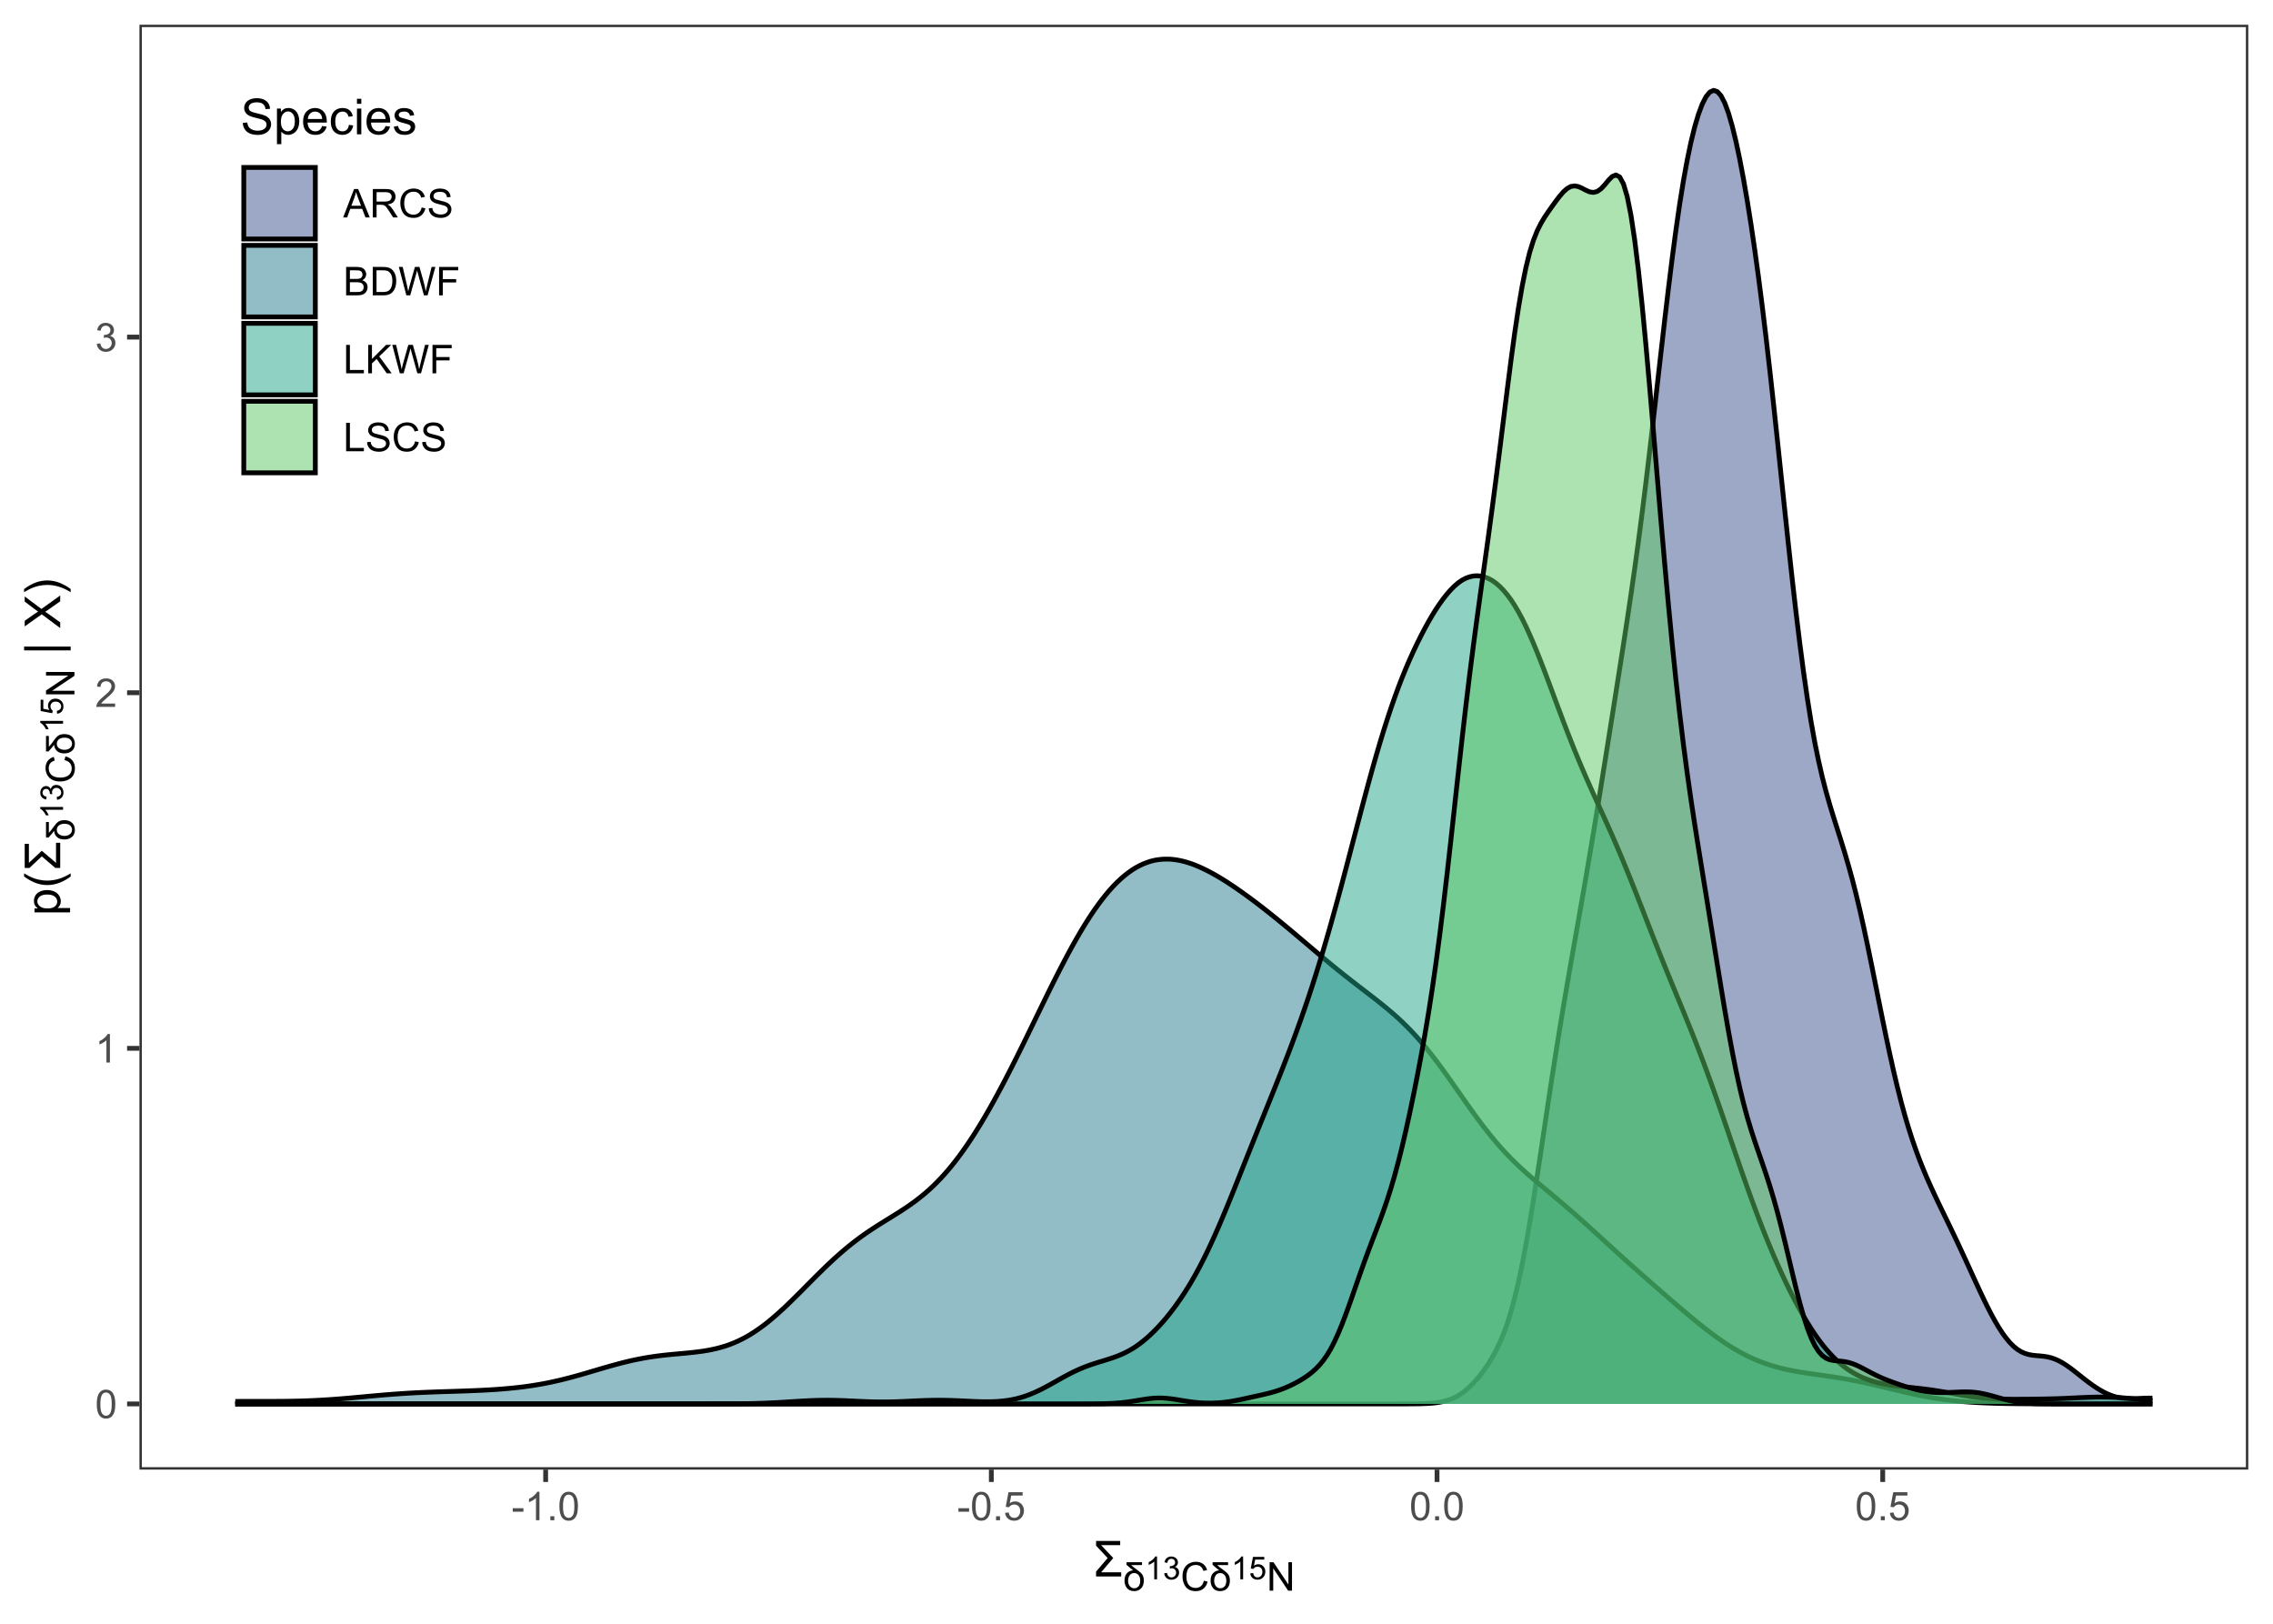 <?xml version="1.0" encoding="UTF-8"?>
<svg xmlns="http://www.w3.org/2000/svg" xmlns:xlink="http://www.w3.org/1999/xlink" width="504pt" height="360pt" viewBox="0 0 504 360" version="1.1">
<defs>
<g>
<symbol overflow="visible" id="glyph0-0">
<path style="stroke:none;" d="M 1.102 0 L 1.102 -5.5 L 5.5 -5.5 L 5.5 0 Z M 1.238 -0.137 L 5.363 -0.137 L 5.363 -5.363 L 1.238 -5.363 Z M 1.238 -0.137 "/>
</symbol>
<symbol overflow="visible" id="glyph0-1">
<path style="stroke:none;" d="M 0.367 -3.105 C 0.363 -3.848 0.438 -4.445 0.594 -4.902 C 0.742 -5.355 0.973 -5.707 1.277 -5.953 C 1.578 -6.199 1.957 -6.32 2.418 -6.324 C 2.754 -6.32 3.051 -6.254 3.309 -6.121 C 3.562 -5.984 3.773 -5.789 3.938 -5.531 C 4.102 -5.273 4.23 -4.961 4.328 -4.594 C 4.422 -4.227 4.469 -3.73 4.473 -3.105 C 4.469 -2.367 4.395 -1.77 4.242 -1.316 C 4.09 -0.859 3.863 -0.508 3.562 -0.262 C 3.258 -0.016 2.875 0.105 2.418 0.109 C 1.809 0.105 1.332 -0.109 0.988 -0.547 C 0.57 -1.066 0.363 -1.922 0.367 -3.105 Z M 1.16 -3.105 C 1.16 -2.07 1.281 -1.379 1.523 -1.039 C 1.766 -0.695 2.062 -0.527 2.418 -0.527 C 2.773 -0.527 3.074 -0.699 3.316 -1.043 C 3.559 -1.387 3.68 -2.074 3.68 -3.105 C 3.68 -4.145 3.559 -4.832 3.316 -5.172 C 3.074 -5.512 2.77 -5.684 2.41 -5.684 C 2.051 -5.684 1.77 -5.531 1.559 -5.234 C 1.293 -4.844 1.16 -4.137 1.16 -3.105 Z M 1.16 -3.105 "/>
</symbol>
<symbol overflow="visible" id="glyph0-2">
<path style="stroke:none;" d="M 3.277 0 L 2.504 0 L 2.504 -4.93 C 2.316 -4.75 2.074 -4.574 1.773 -4.395 C 1.469 -4.215 1.195 -4.082 0.957 -3.996 L 0.957 -4.742 C 1.387 -4.941 1.766 -5.188 2.09 -5.48 C 2.414 -5.77 2.645 -6.051 2.781 -6.324 L 3.277 -6.324 Z M 3.277 0 "/>
</symbol>
<symbol overflow="visible" id="glyph0-3">
<path style="stroke:none;" d="M 4.43 -0.742 L 4.43 0 L 0.266 0 C 0.258 -0.188 0.289 -0.367 0.355 -0.539 C 0.461 -0.82 0.629 -1.098 0.863 -1.375 C 1.094 -1.648 1.434 -1.965 1.879 -2.328 C 2.562 -2.887 3.023 -3.332 3.266 -3.664 C 3.5 -3.988 3.621 -4.301 3.625 -4.594 C 3.621 -4.898 3.512 -5.156 3.297 -5.367 C 3.074 -5.578 2.789 -5.684 2.441 -5.684 C 2.066 -5.684 1.77 -5.57 1.547 -5.348 C 1.32 -5.125 1.207 -4.816 1.207 -4.422 L 0.414 -4.504 C 0.465 -5.094 0.668 -5.543 1.027 -5.855 C 1.379 -6.164 1.855 -6.32 2.457 -6.324 C 3.059 -6.32 3.539 -6.152 3.891 -5.82 C 4.242 -5.484 4.418 -5.07 4.422 -4.578 C 4.418 -4.32 4.367 -4.074 4.266 -3.832 C 4.164 -3.59 3.992 -3.332 3.754 -3.062 C 3.512 -2.793 3.113 -2.426 2.562 -1.957 C 2.094 -1.566 1.797 -1.301 1.664 -1.16 C 1.531 -1.02 1.422 -0.879 1.34 -0.742 Z M 4.43 -0.742 "/>
</symbol>
<symbol overflow="visible" id="glyph0-4">
<path style="stroke:none;" d="M 0.371 -1.664 L 1.145 -1.766 C 1.23 -1.324 1.383 -1.008 1.598 -0.816 C 1.809 -0.621 2.066 -0.527 2.375 -0.527 C 2.734 -0.527 3.043 -0.652 3.297 -0.906 C 3.547 -1.156 3.672 -1.469 3.676 -1.844 C 3.672 -2.195 3.555 -2.488 3.324 -2.719 C 3.09 -2.949 2.797 -3.062 2.441 -3.066 C 2.293 -3.062 2.109 -3.035 1.895 -2.98 L 1.98 -3.66 C 2.031 -3.652 2.07 -3.648 2.105 -3.652 C 2.434 -3.648 2.73 -3.734 2.996 -3.91 C 3.254 -4.078 3.387 -4.344 3.391 -4.703 C 3.387 -4.984 3.289 -5.219 3.102 -5.406 C 2.906 -5.59 2.66 -5.684 2.359 -5.688 C 2.055 -5.684 1.805 -5.59 1.605 -5.402 C 1.402 -5.215 1.273 -4.93 1.219 -4.555 L 0.445 -4.691 C 0.539 -5.207 0.754 -5.609 1.09 -5.895 C 1.426 -6.18 1.844 -6.32 2.344 -6.324 C 2.688 -6.32 3.004 -6.246 3.293 -6.102 C 3.582 -5.953 3.801 -5.754 3.953 -5.5 C 4.105 -5.242 4.184 -4.973 4.184 -4.688 C 4.184 -4.414 4.109 -4.164 3.965 -3.945 C 3.816 -3.719 3.602 -3.543 3.316 -3.41 C 3.688 -3.324 3.977 -3.145 4.184 -2.875 C 4.391 -2.602 4.492 -2.262 4.496 -1.859 C 4.492 -1.305 4.293 -0.84 3.895 -0.461 C 3.492 -0.078 2.984 0.109 2.371 0.113 C 1.816 0.109 1.355 -0.051 0.992 -0.379 C 0.625 -0.707 0.418 -1.137 0.371 -1.664 Z M 0.371 -1.664 "/>
</symbol>
<symbol overflow="visible" id="glyph0-5">
<path style="stroke:none;" d="M 0.281 -1.891 L 0.281 -2.668 L 2.656 -2.668 L 2.656 -1.891 Z M 0.281 -1.891 "/>
</symbol>
<symbol overflow="visible" id="glyph0-6">
<path style="stroke:none;" d="M 0.801 0 L 0.801 -0.883 L 1.68 -0.883 L 1.68 0 Z M 0.801 0 "/>
</symbol>
<symbol overflow="visible" id="glyph0-7">
<path style="stroke:none;" d="M 0.367 -1.648 L 1.176 -1.719 C 1.234 -1.32 1.375 -1.023 1.594 -0.824 C 1.812 -0.625 2.078 -0.527 2.391 -0.527 C 2.762 -0.527 3.074 -0.668 3.336 -0.949 C 3.59 -1.23 3.719 -1.602 3.723 -2.066 C 3.719 -2.504 3.594 -2.852 3.348 -3.109 C 3.098 -3.363 2.773 -3.492 2.375 -3.492 C 2.125 -3.492 1.902 -3.434 1.703 -3.32 C 1.5 -3.207 1.344 -3.062 1.23 -2.883 L 0.504 -2.977 L 1.113 -6.215 L 4.246 -6.215 L 4.246 -5.473 L 1.73 -5.473 L 1.391 -3.781 C 1.766 -4.039 2.164 -4.172 2.582 -4.176 C 3.129 -4.172 3.594 -3.98 3.973 -3.605 C 4.352 -3.223 4.539 -2.734 4.543 -2.137 C 4.539 -1.562 4.375 -1.07 4.043 -0.656 C 3.637 -0.148 3.086 0.105 2.391 0.109 C 1.816 0.105 1.348 -0.051 0.984 -0.371 C 0.621 -0.691 0.414 -1.117 0.367 -1.648 Z M 0.367 -1.648 "/>
</symbol>
<symbol overflow="visible" id="glyph0-8">
<path style="stroke:none;" d="M 0.746 -6.301 L 4.188 -6.301 L 4.188 -5.672 L 1.785 -5.672 C 2.066 -5.379 2.516 -5.02 3.129 -4.602 C 3.672 -4.219 4.051 -3.867 4.266 -3.547 C 4.48 -3.219 4.586 -2.781 4.59 -2.234 C 4.586 -1.488 4.387 -0.914 3.988 -0.508 C 3.586 -0.102 3.066 0.098 2.43 0.102 C 1.723 0.098 1.191 -0.129 0.84 -0.586 C 0.48 -1.043 0.305 -1.586 0.309 -2.219 C 0.305 -2.949 0.492 -3.508 0.871 -3.895 C 1.242 -4.277 1.691 -4.48 2.219 -4.504 C 1.949 -4.688 1.457 -5.102 0.746 -5.742 Z M 1.102 -2.207 C 1.102 -1.719 1.227 -1.316 1.484 -1.004 C 1.738 -0.684 2.066 -0.527 2.465 -0.531 C 2.812 -0.527 3.121 -0.66 3.391 -0.934 C 3.656 -1.199 3.789 -1.625 3.793 -2.211 C 3.789 -2.746 3.664 -3.164 3.41 -3.461 C 3.156 -3.754 2.836 -3.902 2.449 -3.906 C 2.02 -3.902 1.688 -3.734 1.453 -3.406 C 1.219 -3.07 1.102 -2.672 1.102 -2.207 Z M 1.102 -2.207 "/>
</symbol>
<symbol overflow="visible" id="glyph0-9">
<path style="stroke:none;" d="M 5.172 -2.207 L 6.008 -2 C 5.828 -1.312 5.516 -0.789 5.062 -0.43 C 4.609 -0.07 4.055 0.105 3.398 0.109 C 2.719 0.105 2.164 -0.031 1.742 -0.305 C 1.312 -0.582 0.988 -0.98 0.77 -1.508 C 0.543 -2.027 0.434 -2.59 0.438 -3.195 C 0.434 -3.848 0.559 -4.422 0.812 -4.91 C 1.062 -5.398 1.418 -5.77 1.883 -6.023 C 2.344 -6.277 2.855 -6.402 3.41 -6.406 C 4.039 -6.402 4.566 -6.242 5 -5.926 C 5.426 -5.602 5.727 -5.152 5.898 -4.57 L 5.078 -4.379 C 4.93 -4.832 4.719 -5.168 4.441 -5.379 C 4.164 -5.59 3.812 -5.695 3.395 -5.695 C 2.906 -5.695 2.504 -5.578 2.18 -5.344 C 1.852 -5.109 1.621 -4.797 1.492 -4.41 C 1.359 -4.016 1.293 -3.613 1.297 -3.203 C 1.293 -2.664 1.371 -2.195 1.531 -1.797 C 1.684 -1.395 1.926 -1.098 2.258 -0.902 C 2.586 -0.703 2.945 -0.602 3.332 -0.605 C 3.797 -0.602 4.191 -0.738 4.516 -1.008 C 4.836 -1.277 5.055 -1.676 5.172 -2.207 Z M 5.172 -2.207 "/>
</symbol>
<symbol overflow="visible" id="glyph0-10">
<path style="stroke:none;" d="M 0.672 0 L 0.672 -6.301 L 1.527 -6.301 L 4.836 -1.352 L 4.836 -6.301 L 5.633 -6.301 L 5.633 0 L 4.777 0 L 1.469 -4.949 L 1.469 0 Z M 0.672 0 "/>
</symbol>
<symbol overflow="visible" id="glyph0-11">
<path style="stroke:none;" d="M -0.012 0 L 2.406 -6.301 L 3.305 -6.301 L 5.883 0 L 4.934 0 L 4.199 -1.906 L 1.562 -1.906 L 0.871 0 Z M 1.805 -2.586 L 3.941 -2.586 L 3.281 -4.332 C 3.078 -4.855 2.93 -5.293 2.836 -5.637 C 2.754 -5.23 2.641 -4.828 2.496 -4.434 Z M 1.805 -2.586 "/>
</symbol>
<symbol overflow="visible" id="glyph0-12">
<path style="stroke:none;" d="M 0.691 0 L 0.691 -6.301 L 3.484 -6.301 C 4.043 -6.297 4.469 -6.242 4.766 -6.129 C 5.055 -6.016 5.289 -5.816 5.465 -5.531 C 5.637 -5.242 5.723 -4.926 5.727 -4.582 C 5.723 -4.133 5.578 -3.754 5.293 -3.449 C 5 -3.141 4.555 -2.945 3.953 -2.867 C 4.172 -2.758 4.34 -2.652 4.457 -2.551 C 4.695 -2.324 4.926 -2.047 5.148 -1.715 L 6.242 0 L 5.195 0 L 4.359 -1.312 C 4.117 -1.688 3.914 -1.977 3.758 -2.18 C 3.598 -2.379 3.457 -2.516 3.336 -2.598 C 3.207 -2.676 3.082 -2.734 2.957 -2.766 C 2.859 -2.785 2.703 -2.793 2.492 -2.797 L 1.527 -2.797 L 1.527 0 Z M 1.527 -3.52 L 3.316 -3.52 C 3.699 -3.516 3.996 -3.555 4.211 -3.637 C 4.422 -3.711 4.586 -3.836 4.699 -4.012 C 4.809 -4.184 4.863 -4.375 4.867 -4.582 C 4.863 -4.879 4.754 -5.121 4.543 -5.312 C 4.324 -5.504 3.984 -5.602 3.52 -5.602 L 1.527 -5.602 Z M 1.527 -3.52 "/>
</symbol>
<symbol overflow="visible" id="glyph0-13">
<path style="stroke:none;" d="M 0.395 -2.023 L 1.18 -2.094 C 1.215 -1.773 1.305 -1.516 1.441 -1.316 C 1.574 -1.113 1.785 -0.949 2.074 -0.828 C 2.359 -0.699 2.68 -0.637 3.043 -0.641 C 3.355 -0.637 3.637 -0.684 3.883 -0.781 C 4.125 -0.875 4.305 -1.008 4.426 -1.172 C 4.543 -1.336 4.605 -1.516 4.605 -1.711 C 4.605 -1.906 4.547 -2.078 4.434 -2.227 C 4.316 -2.375 4.129 -2.5 3.867 -2.602 C 3.695 -2.664 3.32 -2.766 2.746 -2.906 C 2.164 -3.047 1.758 -3.176 1.531 -3.301 C 1.227 -3.453 1.004 -3.648 0.855 -3.887 C 0.707 -4.117 0.633 -4.379 0.637 -4.672 C 0.633 -4.984 0.723 -5.281 0.906 -5.562 C 1.082 -5.836 1.344 -6.047 1.695 -6.191 C 2.039 -6.332 2.426 -6.402 2.852 -6.406 C 3.316 -6.402 3.73 -6.328 4.09 -6.18 C 4.445 -6.027 4.719 -5.805 4.91 -5.516 C 5.102 -5.219 5.203 -4.891 5.219 -4.523 L 4.422 -4.465 C 4.375 -4.863 4.23 -5.164 3.984 -5.367 C 3.734 -5.57 3.367 -5.672 2.887 -5.672 C 2.383 -5.672 2.016 -5.578 1.785 -5.395 C 1.555 -5.207 1.441 -4.984 1.441 -4.727 C 1.441 -4.496 1.52 -4.309 1.684 -4.168 C 1.84 -4.02 2.262 -3.871 2.941 -3.719 C 3.617 -3.562 4.082 -3.43 4.336 -3.316 C 4.703 -3.145 4.973 -2.93 5.148 -2.672 C 5.32 -2.414 5.406 -2.113 5.41 -1.777 C 5.406 -1.441 5.312 -1.129 5.121 -0.832 C 4.93 -0.535 4.652 -0.301 4.293 -0.137 C 3.93 0.027 3.527 0.105 3.082 0.109 C 2.512 0.105 2.031 0.023 1.648 -0.141 C 1.258 -0.305 0.957 -0.555 0.742 -0.891 C 0.52 -1.223 0.402 -1.598 0.395 -2.023 Z M 0.395 -2.023 "/>
</symbol>
<symbol overflow="visible" id="glyph0-14">
<path style="stroke:none;" d="M 0.645 0 L 0.645 -6.301 L 3.008 -6.301 C 3.484 -6.297 3.871 -6.234 4.164 -6.109 C 4.453 -5.98 4.68 -5.785 4.848 -5.52 C 5.012 -5.254 5.098 -4.977 5.098 -4.688 C 5.098 -4.418 5.023 -4.164 4.875 -3.926 C 4.727 -3.688 4.504 -3.496 4.215 -3.352 C 4.59 -3.238 4.883 -3.047 5.094 -2.777 C 5.297 -2.508 5.402 -2.191 5.402 -1.828 C 5.402 -1.531 5.34 -1.254 5.215 -1.004 C 5.09 -0.746 4.934 -0.551 4.75 -0.418 C 4.566 -0.277 4.336 -0.176 4.062 -0.105 C 3.781 -0.035 3.445 0 3.047 0 Z M 1.477 -3.652 L 2.84 -3.652 C 3.207 -3.648 3.473 -3.676 3.637 -3.727 C 3.844 -3.789 4.004 -3.891 4.113 -4.039 C 4.219 -4.18 4.27 -4.363 4.273 -4.59 C 4.27 -4.793 4.223 -4.977 4.125 -5.141 C 4.023 -5.297 3.879 -5.406 3.695 -5.465 C 3.508 -5.523 3.188 -5.555 2.738 -5.555 L 1.477 -5.555 Z M 1.477 -0.742 L 3.047 -0.742 C 3.312 -0.738 3.5 -0.75 3.613 -0.773 C 3.805 -0.805 3.965 -0.859 4.094 -0.945 C 4.223 -1.023 4.328 -1.141 4.414 -1.297 C 4.492 -1.445 4.535 -1.625 4.539 -1.828 C 4.535 -2.062 4.473 -2.266 4.355 -2.438 C 4.23 -2.609 4.066 -2.73 3.855 -2.805 C 3.641 -2.871 3.332 -2.906 2.934 -2.91 L 1.477 -2.91 Z M 1.477 -0.742 "/>
</symbol>
<symbol overflow="visible" id="glyph0-15">
<path style="stroke:none;" d="M 0.68 0 L 0.68 -6.301 L 2.848 -6.301 C 3.336 -6.297 3.707 -6.27 3.969 -6.211 C 4.328 -6.125 4.637 -5.973 4.895 -5.758 C 5.223 -5.473 5.473 -5.113 5.637 -4.68 C 5.801 -4.242 5.883 -3.742 5.887 -3.184 C 5.883 -2.699 5.828 -2.277 5.719 -1.91 C 5.605 -1.543 5.461 -1.238 5.289 -0.996 C 5.113 -0.754 4.922 -0.562 4.715 -0.422 C 4.508 -0.281 4.258 -0.176 3.965 -0.105 C 3.668 -0.035 3.332 0 2.953 0 Z M 1.512 -0.742 L 2.859 -0.742 C 3.273 -0.738 3.598 -0.777 3.832 -0.859 C 4.066 -0.934 4.254 -1.043 4.398 -1.188 C 4.594 -1.383 4.746 -1.648 4.859 -1.984 C 4.969 -2.316 5.027 -2.719 5.027 -3.195 C 5.027 -3.852 4.918 -4.359 4.703 -4.715 C 4.484 -5.066 4.223 -5.305 3.914 -5.426 C 3.688 -5.512 3.328 -5.555 2.836 -5.555 L 1.512 -5.555 Z M 1.512 -0.742 "/>
</symbol>
<symbol overflow="visible" id="glyph0-16">
<path style="stroke:none;" d="M 1.777 0 L 0.109 -6.301 L 0.961 -6.301 L 1.922 -2.172 C 2.023 -1.734 2.109 -1.305 2.188 -0.883 C 2.344 -1.551 2.438 -1.938 2.469 -2.047 L 3.668 -6.301 L 4.676 -6.301 L 5.578 -3.109 C 5.805 -2.316 5.965 -1.574 6.066 -0.883 C 6.145 -1.277 6.25 -1.734 6.383 -2.25 L 7.371 -6.301 L 8.207 -6.301 L 6.48 0 L 5.676 0 L 4.348 -4.801 C 4.234 -5.199 4.168 -5.445 4.152 -5.539 C 4.082 -5.246 4.02 -5 3.965 -4.801 L 2.629 0 Z M 1.777 0 "/>
</symbol>
<symbol overflow="visible" id="glyph0-17">
<path style="stroke:none;" d="M 0.723 0 L 0.723 -6.301 L 4.973 -6.301 L 4.973 -5.555 L 1.555 -5.555 L 1.555 -3.605 L 4.512 -3.605 L 4.512 -2.863 L 1.555 -2.863 L 1.555 0 Z M 0.723 0 "/>
</symbol>
<symbol overflow="visible" id="glyph0-18">
<path style="stroke:none;" d="M 0.645 0 L 0.645 -6.301 L 1.477 -6.301 L 1.477 -0.742 L 4.582 -0.742 L 4.582 0 Z M 0.645 0 "/>
</symbol>
<symbol overflow="visible" id="glyph0-19">
<path style="stroke:none;" d="M 0.645 0 L 0.645 -6.301 L 1.477 -6.301 L 1.477 -3.176 L 4.605 -6.301 L 5.738 -6.301 L 3.094 -3.746 L 5.852 0 L 4.754 0 L 2.508 -3.188 L 1.477 -2.184 L 1.477 0 Z M 0.645 0 "/>
</symbol>
<symbol overflow="visible" id="glyph1-0">
<path style="stroke:none;" d="M 1.375 0 L 1.375 -6.875 L 6.875 -6.875 L 6.875 0 Z M 1.547 -0.172 L 6.703 -0.172 L 6.703 -6.703 L 1.547 -6.703 Z M 1.547 -0.172 "/>
</symbol>
<symbol overflow="visible" id="glyph1-1">
<path style="stroke:none;" d="M 6.148 -7.875 L 6.148 -6.945 L 1.922 -6.945 L 4.609 -4.086 L 1.922 -0.93 L 6.371 -0.93 L 6.371 0 L 0.797 0 L 0.797 -1.086 L 3.367 -4.086 L 0.797 -6.828 L 0.797 -7.875 Z M 6.148 -7.875 "/>
</symbol>
<symbol overflow="visible" id="glyph1-2">
<path style="stroke:none;" d="M 0.492 -2.531 L 1.477 -2.617 C 1.523 -2.219 1.629 -1.895 1.801 -1.645 C 1.969 -1.391 2.234 -1.188 2.594 -1.031 C 2.949 -0.875 3.352 -0.797 3.805 -0.801 C 4.195 -0.797 4.547 -0.855 4.855 -0.977 C 5.156 -1.094 5.383 -1.258 5.535 -1.465 C 5.68 -1.668 5.754 -1.891 5.758 -2.137 C 5.754 -2.383 5.684 -2.598 5.543 -2.785 C 5.398 -2.965 5.16 -3.121 4.836 -3.25 C 4.617 -3.332 4.148 -3.461 3.43 -3.633 C 2.703 -3.805 2.199 -3.969 1.914 -4.125 C 1.535 -4.32 1.254 -4.562 1.07 -4.859 C 0.887 -5.148 0.797 -5.477 0.797 -5.84 C 0.797 -6.234 0.906 -6.605 1.133 -6.953 C 1.355 -7.297 1.688 -7.559 2.121 -7.738 C 2.555 -7.914 3.035 -8.004 3.566 -8.008 C 4.148 -8.004 4.664 -7.91 5.109 -7.727 C 5.555 -7.535 5.898 -7.258 6.141 -6.895 C 6.379 -6.527 6.508 -6.113 6.527 -5.656 L 5.527 -5.582 C 5.469 -6.078 5.289 -6.453 4.98 -6.707 C 4.668 -6.961 4.211 -7.09 3.609 -7.09 C 2.977 -7.09 2.516 -6.973 2.23 -6.742 C 1.941 -6.512 1.797 -6.234 1.801 -5.906 C 1.797 -5.625 1.898 -5.391 2.105 -5.211 C 2.301 -5.023 2.824 -4.836 3.676 -4.648 C 4.52 -4.453 5.102 -4.289 5.418 -4.148 C 5.875 -3.934 6.215 -3.664 6.434 -3.344 C 6.652 -3.02 6.762 -2.645 6.762 -2.223 C 6.762 -1.801 6.641 -1.406 6.402 -1.039 C 6.16 -0.664 5.816 -0.379 5.367 -0.176 C 4.918 0.027 4.41 0.129 3.852 0.133 C 3.133 0.129 2.535 0.027 2.059 -0.176 C 1.574 -0.383 1.199 -0.695 0.926 -1.113 C 0.652 -1.531 0.508 -2.004 0.492 -2.531 Z M 0.492 -2.531 "/>
</symbol>
<symbol overflow="visible" id="glyph1-3">
<path style="stroke:none;" d="M 0.727 2.188 L 0.727 -5.703 L 1.605 -5.703 L 1.605 -4.961 C 1.812 -5.25 2.047 -5.469 2.309 -5.613 C 2.57 -5.758 2.887 -5.828 3.262 -5.832 C 3.746 -5.828 4.176 -5.703 4.551 -5.457 C 4.922 -5.203 5.203 -4.852 5.391 -4.395 C 5.578 -3.938 5.672 -3.438 5.676 -2.895 C 5.672 -2.309 5.566 -1.781 5.359 -1.316 C 5.148 -0.848 4.844 -0.488 4.449 -0.242 C 4.047 0.008 3.629 0.129 3.191 0.129 C 2.867 0.129 2.578 0.062 2.32 -0.074 C 2.062 -0.211 1.852 -0.383 1.691 -0.59 L 1.691 2.188 Z M 1.602 -2.82 C 1.598 -2.082 1.746 -1.539 2.047 -1.191 C 2.34 -0.836 2.699 -0.66 3.125 -0.664 C 3.551 -0.66 3.918 -0.844 4.227 -1.211 C 4.531 -1.574 4.688 -2.137 4.688 -2.898 C 4.688 -3.625 4.535 -4.168 4.238 -4.531 C 3.938 -4.891 3.582 -5.074 3.168 -5.074 C 2.754 -5.074 2.391 -4.879 2.074 -4.496 C 1.758 -4.109 1.598 -3.551 1.602 -2.82 Z M 1.602 -2.82 "/>
</symbol>
<symbol overflow="visible" id="glyph1-4">
<path style="stroke:none;" d="M 4.629 -1.836 L 5.629 -1.715 C 5.469 -1.125 5.176 -0.672 4.75 -0.352 C 4.324 -0.031 3.781 0.129 3.121 0.129 C 2.281 0.129 1.617 -0.125 1.133 -0.641 C 0.641 -1.152 0.398 -1.875 0.402 -2.805 C 0.398 -3.762 0.645 -4.504 1.145 -5.035 C 1.637 -5.562 2.277 -5.828 3.066 -5.832 C 3.824 -5.828 4.449 -5.57 4.934 -5.051 C 5.418 -4.531 5.66 -3.801 5.66 -2.863 C 5.66 -2.805 5.656 -2.719 5.656 -2.605 L 1.402 -2.605 C 1.434 -1.977 1.613 -1.496 1.934 -1.164 C 2.25 -0.828 2.645 -0.66 3.125 -0.664 C 3.477 -0.66 3.781 -0.754 4.031 -0.945 C 4.281 -1.129 4.48 -1.426 4.629 -1.836 Z M 1.457 -3.398 L 4.641 -3.398 C 4.598 -3.879 4.473 -4.238 4.273 -4.48 C 3.961 -4.852 3.562 -5.039 3.078 -5.039 C 2.629 -5.039 2.258 -4.891 1.957 -4.594 C 1.652 -4.297 1.484 -3.898 1.457 -3.398 Z M 1.457 -3.398 "/>
</symbol>
<symbol overflow="visible" id="glyph1-5">
<path style="stroke:none;" d="M 4.445 -2.09 L 5.398 -1.965 C 5.289 -1.309 5.023 -0.797 4.598 -0.426 C 4.168 -0.055 3.645 0.129 3.023 0.129 C 2.242 0.129 1.613 -0.125 1.141 -0.637 C 0.664 -1.145 0.426 -1.875 0.43 -2.832 C 0.426 -3.441 0.527 -3.98 0.734 -4.445 C 0.938 -4.906 1.25 -5.254 1.668 -5.484 C 2.082 -5.715 2.535 -5.828 3.031 -5.832 C 3.645 -5.828 4.152 -5.672 4.547 -5.363 C 4.941 -5.047 5.191 -4.602 5.305 -4.027 L 4.367 -3.883 C 4.273 -4.262 4.117 -4.551 3.891 -4.746 C 3.664 -4.941 3.387 -5.039 3.066 -5.039 C 2.574 -5.039 2.18 -4.863 1.879 -4.516 C 1.57 -4.164 1.418 -3.613 1.422 -2.859 C 1.418 -2.09 1.566 -1.531 1.863 -1.184 C 2.156 -0.836 2.539 -0.66 3.012 -0.664 C 3.391 -0.66 3.707 -0.777 3.961 -1.012 C 4.215 -1.242 4.375 -1.602 4.445 -2.09 Z M 4.445 -2.09 "/>
</symbol>
<symbol overflow="visible" id="glyph1-6">
<path style="stroke:none;" d="M 0.73 -6.762 L 0.73 -7.875 L 1.695 -7.875 L 1.695 -6.762 Z M 0.73 0 L 0.73 -5.703 L 1.695 -5.703 L 1.695 0 Z M 0.73 0 "/>
</symbol>
<symbol overflow="visible" id="glyph1-7">
<path style="stroke:none;" d="M 0.34 -1.703 L 1.293 -1.852 C 1.344 -1.469 1.492 -1.172 1.742 -0.969 C 1.984 -0.762 2.328 -0.66 2.773 -0.664 C 3.211 -0.66 3.539 -0.75 3.758 -0.934 C 3.969 -1.113 4.078 -1.328 4.082 -1.574 C 4.078 -1.789 3.984 -1.961 3.797 -2.09 C 3.664 -2.172 3.332 -2.281 2.809 -2.418 C 2.098 -2.594 1.605 -2.75 1.332 -2.883 C 1.055 -3.012 0.848 -3.191 0.711 -3.422 C 0.566 -3.652 0.496 -3.906 0.5 -4.188 C 0.496 -4.441 0.555 -4.676 0.672 -4.895 C 0.785 -5.105 0.945 -5.289 1.148 -5.438 C 1.297 -5.547 1.5 -5.637 1.762 -5.715 C 2.02 -5.789 2.301 -5.828 2.602 -5.832 C 3.047 -5.828 3.438 -5.766 3.777 -5.637 C 4.113 -5.508 4.363 -5.332 4.527 -5.113 C 4.688 -4.891 4.797 -4.598 4.859 -4.234 L 3.914 -4.102 C 3.871 -4.395 3.746 -4.621 3.543 -4.789 C 3.336 -4.953 3.043 -5.039 2.668 -5.039 C 2.223 -5.039 1.906 -4.965 1.719 -4.816 C 1.523 -4.668 1.43 -4.496 1.434 -4.301 C 1.43 -4.176 1.469 -4.062 1.551 -3.965 C 1.629 -3.859 1.754 -3.773 1.922 -3.707 C 2.016 -3.668 2.301 -3.586 2.777 -3.461 C 3.461 -3.273 3.938 -3.121 4.207 -3.008 C 4.477 -2.891 4.688 -2.723 4.844 -2.504 C 4.996 -2.277 5.074 -2.004 5.074 -1.676 C 5.074 -1.352 4.98 -1.047 4.793 -0.766 C 4.605 -0.48 4.332 -0.262 3.98 -0.105 C 3.621 0.051 3.223 0.129 2.777 0.129 C 2.035 0.129 1.469 -0.023 1.082 -0.332 C 0.691 -0.641 0.445 -1.098 0.34 -1.703 Z M 0.34 -1.703 "/>
</symbol>
<symbol overflow="visible" id="glyph2-0">
<path style="stroke:none;" d="M 0.879 0 L 0.879 -4.398 L 4.398 -4.398 L 4.398 0 Z M 0.988 -0.109 L 4.289 -0.109 L 4.289 -4.289 L 0.988 -4.289 Z M 0.988 -0.109 "/>
</symbol>
<symbol overflow="visible" id="glyph2-1">
<path style="stroke:none;" d="M 2.621 0 L 2.004 0 L 2.004 -3.941 C 1.855 -3.797 1.66 -3.656 1.418 -3.516 C 1.176 -3.375 0.957 -3.266 0.766 -3.195 L 0.766 -3.797 C 1.109 -3.957 1.41 -4.152 1.672 -4.387 C 1.93 -4.617 2.113 -4.84 2.223 -5.059 L 2.621 -5.059 Z M 2.621 0 "/>
</symbol>
<symbol overflow="visible" id="glyph2-2">
<path style="stroke:none;" d="M 0.297 -1.332 L 0.914 -1.414 C 0.984 -1.059 1.102 -0.805 1.273 -0.652 C 1.441 -0.496 1.652 -0.422 1.902 -0.422 C 2.188 -0.422 2.434 -0.52 2.637 -0.723 C 2.836 -0.922 2.934 -1.176 2.938 -1.477 C 2.934 -1.758 2.844 -1.988 2.66 -2.176 C 2.473 -2.355 2.234 -2.449 1.953 -2.453 C 1.832 -2.449 1.688 -2.426 1.516 -2.387 L 1.586 -2.93 C 1.625 -2.922 1.656 -2.918 1.684 -2.922 C 1.941 -2.918 2.18 -2.988 2.395 -3.129 C 2.602 -3.266 2.707 -3.477 2.711 -3.766 C 2.707 -3.988 2.629 -4.176 2.48 -4.328 C 2.324 -4.473 2.129 -4.547 1.887 -4.551 C 1.645 -4.547 1.441 -4.473 1.285 -4.324 C 1.121 -4.172 1.02 -3.945 0.977 -3.645 L 0.359 -3.754 C 0.43 -4.164 0.602 -4.484 0.871 -4.715 C 1.137 -4.941 1.473 -5.055 1.875 -5.059 C 2.148 -5.055 2.398 -4.996 2.633 -4.883 C 2.859 -4.762 3.039 -4.602 3.164 -4.398 C 3.285 -4.191 3.344 -3.977 3.348 -3.75 C 3.344 -3.531 3.285 -3.332 3.172 -3.152 C 3.051 -2.973 2.879 -2.832 2.652 -2.73 C 2.949 -2.66 3.18 -2.516 3.348 -2.301 C 3.508 -2.082 3.59 -1.812 3.594 -1.488 C 3.59 -1.047 3.43 -0.672 3.113 -0.367 C 2.789 -0.062 2.387 0.086 1.898 0.09 C 1.453 0.086 1.086 -0.043 0.797 -0.305 C 0.504 -0.57 0.336 -0.91 0.297 -1.332 Z M 0.297 -1.332 "/>
</symbol>
<symbol overflow="visible" id="glyph2-3">
<path style="stroke:none;" d="M 0.293 -1.32 L 0.941 -1.375 C 0.988 -1.059 1.102 -0.82 1.277 -0.66 C 1.449 -0.5 1.66 -0.422 1.91 -0.422 C 2.207 -0.422 2.457 -0.531 2.668 -0.758 C 2.871 -0.98 2.977 -1.281 2.977 -1.652 C 2.977 -2.004 2.875 -2.281 2.68 -2.488 C 2.477 -2.688 2.219 -2.789 1.902 -2.793 C 1.699 -2.789 1.52 -2.742 1.359 -2.656 C 1.199 -2.562 1.074 -2.445 0.984 -2.305 L 0.402 -2.383 L 0.891 -4.969 L 3.395 -4.969 L 3.395 -4.379 L 1.387 -4.379 L 1.113 -3.023 C 1.414 -3.234 1.73 -3.34 2.066 -3.34 C 2.504 -3.34 2.875 -3.188 3.18 -2.883 C 3.48 -2.578 3.633 -2.184 3.633 -1.707 C 3.633 -1.246 3.5 -0.855 3.234 -0.527 C 2.91 -0.121 2.469 0.082 1.91 0.086 C 1.449 0.082 1.074 -0.043 0.789 -0.297 C 0.496 -0.551 0.332 -0.891 0.293 -1.32 Z M 0.293 -1.32 "/>
</symbol>
<symbol overflow="visible" id="glyph3-0">
<path style="stroke:none;" d="M 0 -1.375 L -6.875 -1.375 L -6.875 -6.875 L 0 -6.875 Z M -0.172 -1.547 L -0.172 -6.703 L -6.703 -6.703 L -6.703 -1.547 Z M -0.172 -1.547 "/>
</symbol>
<symbol overflow="visible" id="glyph3-1">
<path style="stroke:none;" d="M 2.188 -0.727 L -5.703 -0.727 L -5.703 -1.605 L -4.961 -1.605 C -5.25 -1.812 -5.469 -2.047 -5.613 -2.309 C -5.758 -2.57 -5.828 -2.887 -5.832 -3.262 C -5.828 -3.746 -5.703 -4.176 -5.457 -4.551 C -5.203 -4.922 -4.852 -5.203 -4.395 -5.391 C -3.938 -5.578 -3.438 -5.672 -2.895 -5.676 C -2.309 -5.672 -1.781 -5.566 -1.316 -5.359 C -0.848 -5.148 -0.488 -4.844 -0.242 -4.449 C 0.008 -4.047 0.129 -3.629 0.129 -3.191 C 0.129 -2.867 0.062 -2.578 -0.074 -2.32 C -0.207 -2.062 -0.379 -1.852 -0.59 -1.691 L 2.188 -1.691 Z M -2.82 -1.602 C -2.082 -1.598 -1.539 -1.746 -1.191 -2.047 C -0.836 -2.34 -0.66 -2.699 -0.664 -3.125 C -0.66 -3.551 -0.844 -3.918 -1.211 -4.227 C -1.574 -4.531 -2.137 -4.688 -2.898 -4.688 C -3.625 -4.688 -4.168 -4.535 -4.531 -4.238 C -4.891 -3.938 -5.074 -3.582 -5.074 -3.168 C -5.074 -2.754 -4.879 -2.391 -4.496 -2.074 C -4.109 -1.758 -3.551 -1.598 -2.82 -1.602 Z M -2.82 -1.602 "/>
</symbol>
<symbol overflow="visible" id="glyph3-2">
<path style="stroke:none;" d="M 2.316 -2.574 C 1.637 -2.035 0.852 -1.586 -0.047 -1.219 C -0.949 -0.852 -1.883 -0.668 -2.852 -0.668 C -3.699 -0.668 -4.516 -0.805 -5.301 -1.078 C -6.203 -1.398 -7.105 -1.895 -8.008 -2.574 L -8.008 -3.266 C -7.262 -2.828 -6.73 -2.543 -6.414 -2.406 C -5.918 -2.184 -5.402 -2.012 -4.867 -1.891 C -4.195 -1.734 -3.523 -1.656 -2.848 -1.66 C -1.121 -1.656 0.598 -2.191 2.316 -3.266 Z M 2.316 -2.574 "/>
</symbol>
<symbol overflow="visible" id="glyph3-3">
<path style="stroke:none;" d="M -7.875 -6.148 L -6.945 -6.148 L -6.945 -1.922 L -4.086 -4.609 L -0.93 -1.922 L -0.93 -6.371 L 0 -6.371 L 0 -0.797 L -1.086 -0.797 L -4.086 -3.367 L -6.828 -0.797 L -7.875 -0.797 Z M -7.875 -6.148 "/>
</symbol>
<symbol overflow="visible" id="glyph3-4">
<path style="stroke:none;" d="M 2.316 -1.008 L -8.008 -1.012 L -8.008 -1.852 L 2.316 -1.852 Z M 2.316 -1.008 "/>
</symbol>
<symbol overflow="visible" id="glyph3-5">
<path style="stroke:none;" d="M 0 -0.047 L -4.102 -3.094 L -7.875 -0.41 L -7.875 -1.648 L -5.855 -3.078 C -5.434 -3.371 -5.113 -3.582 -4.887 -3.711 C -5.172 -3.883 -5.469 -4.094 -5.785 -4.336 L -7.875 -5.918 L -7.875 -7.051 L -4.164 -4.285 L 0 -7.266 L 0 -5.977 L -2.809 -3.996 C -2.965 -3.883 -3.141 -3.766 -3.336 -3.652 C -3.047 -3.473 -2.852 -3.348 -2.746 -3.277 L 0 -1.301 Z M 0 -0.047 "/>
</symbol>
<symbol overflow="visible" id="glyph3-6">
<path style="stroke:none;" d="M 2.316 -1.359 L 2.316 -0.664 C 0.598 -1.734 -1.121 -2.273 -2.848 -2.273 C -3.52 -2.273 -4.188 -2.195 -4.852 -2.043 C -5.387 -1.918 -5.902 -1.746 -6.398 -1.531 C -6.719 -1.387 -7.254 -1.102 -8.008 -0.668 L -8.008 -1.359 C -7.105 -2.031 -6.203 -2.527 -5.301 -2.852 C -4.516 -3.125 -3.699 -3.262 -2.852 -3.266 C -1.883 -3.262 -0.949 -3.078 -0.047 -2.707 C 0.852 -2.336 1.637 -1.887 2.316 -1.359 Z M 2.316 -1.359 "/>
</symbol>
<symbol overflow="visible" id="glyph4-0">
<path style="stroke:none;" d="M 0 -1.102 L -5.5 -1.102 L -5.5 -5.5 L 0 -5.5 Z M -0.137 -1.238 L -0.137 -5.363 L -5.363 -5.363 L -5.363 -1.238 Z M -0.137 -1.238 "/>
</symbol>
<symbol overflow="visible" id="glyph4-1">
<path style="stroke:none;" d="M -6.301 -0.746 L -6.301 -4.188 L -5.672 -4.188 L -5.672 -1.785 C -5.379 -2.07 -5.02 -2.52 -4.602 -3.129 C -4.219 -3.672 -3.867 -4.051 -3.547 -4.266 C -3.219 -4.48 -2.781 -4.586 -2.234 -4.59 C -1.488 -4.586 -0.914 -4.387 -0.508 -3.988 C -0.102 -3.586 0.098 -3.066 0.102 -2.43 C 0.098 -1.723 -0.129 -1.191 -0.586 -0.84 C -1.043 -0.48 -1.586 -0.305 -2.219 -0.309 C -2.949 -0.305 -3.508 -0.492 -3.895 -0.871 C -4.277 -1.242 -4.48 -1.691 -4.504 -2.219 C -4.688 -1.949 -5.102 -1.457 -5.742 -0.746 Z M -2.207 -1.102 C -1.719 -1.102 -1.316 -1.227 -1.004 -1.484 C -0.684 -1.738 -0.527 -2.066 -0.531 -2.465 C -0.527 -2.812 -0.66 -3.121 -0.934 -3.391 C -1.199 -3.656 -1.625 -3.789 -2.211 -3.793 C -2.746 -3.789 -3.164 -3.664 -3.461 -3.41 C -3.754 -3.156 -3.902 -2.836 -3.906 -2.449 C -3.902 -2.02 -3.734 -1.688 -3.406 -1.453 C -3.07 -1.219 -2.672 -1.102 -2.207 -1.102 Z M -2.207 -1.102 "/>
</symbol>
<symbol overflow="visible" id="glyph4-2">
<path style="stroke:none;" d="M -2.207 -5.172 L -1.996 -6.008 C -1.312 -5.828 -0.789 -5.516 -0.43 -5.062 C -0.07 -4.609 0.105 -4.055 0.109 -3.398 C 0.105 -2.719 -0.031 -2.164 -0.305 -1.742 C -0.582 -1.312 -0.98 -0.988 -1.508 -0.77 C -2.027 -0.543 -2.59 -0.434 -3.195 -0.438 C -3.848 -0.434 -4.422 -0.559 -4.91 -0.812 C -5.398 -1.062 -5.77 -1.418 -6.023 -1.883 C -6.277 -2.344 -6.402 -2.855 -6.406 -3.41 C -6.402 -4.039 -6.242 -4.566 -5.926 -5 C -5.602 -5.426 -5.152 -5.727 -4.57 -5.898 L -4.379 -5.078 C -4.832 -4.93 -5.168 -4.719 -5.379 -4.441 C -5.59 -4.164 -5.695 -3.812 -5.695 -3.395 C -5.695 -2.906 -5.578 -2.504 -5.344 -2.18 C -5.109 -1.852 -4.797 -1.621 -4.41 -1.492 C -4.016 -1.359 -3.613 -1.293 -3.203 -1.297 C -2.664 -1.293 -2.195 -1.371 -1.797 -1.531 C -1.395 -1.684 -1.098 -1.926 -0.902 -2.258 C -0.703 -2.586 -0.602 -2.945 -0.605 -3.332 C -0.602 -3.797 -0.738 -4.191 -1.008 -4.516 C -1.277 -4.836 -1.676 -5.055 -2.207 -5.172 Z M -2.207 -5.172 "/>
</symbol>
<symbol overflow="visible" id="glyph4-3">
<path style="stroke:none;" d="M 0 -0.672 L -6.301 -0.672 L -6.301 -1.527 L -1.352 -4.836 L -6.301 -4.836 L -6.301 -5.633 L 0 -5.633 L 0 -4.777 L -4.949 -1.469 L 0 -1.469 Z M 0 -0.672 "/>
</symbol>
<symbol overflow="visible" id="glyph5-0">
<path style="stroke:none;" d="M 0 -0.879 L -4.398 -0.879 L -4.398 -4.398 L 0 -4.398 Z M -0.109 -0.988 L -0.109 -4.289 L -4.289 -4.289 L -4.289 -0.988 Z M -0.109 -0.988 "/>
</symbol>
<symbol overflow="visible" id="glyph5-1">
<path style="stroke:none;" d="M 0 -2.621 L 0 -2.004 L -3.941 -2.004 C -3.797 -1.855 -3.656 -1.66 -3.516 -1.418 C -3.375 -1.176 -3.266 -0.957 -3.195 -0.766 L -3.797 -0.766 C -3.957 -1.109 -4.152 -1.41 -4.387 -1.672 C -4.617 -1.93 -4.84 -2.113 -5.059 -2.223 L -5.059 -2.621 Z M 0 -2.621 "/>
</symbol>
<symbol overflow="visible" id="glyph5-2">
<path style="stroke:none;" d="M -1.332 -0.297 L -1.414 -0.914 C -1.059 -0.984 -0.805 -1.102 -0.652 -1.273 C -0.496 -1.441 -0.422 -1.652 -0.422 -1.902 C -0.422 -2.188 -0.52 -2.434 -0.723 -2.637 C -0.922 -2.836 -1.176 -2.934 -1.477 -2.938 C -1.758 -2.934 -1.988 -2.844 -2.176 -2.66 C -2.355 -2.473 -2.449 -2.234 -2.453 -1.953 C -2.449 -1.832 -2.426 -1.688 -2.387 -1.516 L -2.93 -1.586 C -2.922 -1.625 -2.918 -1.656 -2.922 -1.684 C -2.918 -1.941 -2.988 -2.18 -3.129 -2.395 C -3.266 -2.602 -3.477 -2.707 -3.766 -2.711 C -3.988 -2.707 -4.176 -2.629 -4.328 -2.48 C -4.473 -2.324 -4.547 -2.129 -4.551 -1.887 C -4.547 -1.645 -4.473 -1.441 -4.324 -1.285 C -4.172 -1.121 -3.945 -1.02 -3.645 -0.977 L -3.754 -0.359 C -4.164 -0.43 -4.484 -0.602 -4.715 -0.871 C -4.941 -1.137 -5.055 -1.473 -5.059 -1.875 C -5.055 -2.148 -4.996 -2.398 -4.883 -2.633 C -4.762 -2.859 -4.602 -3.039 -4.398 -3.164 C -4.191 -3.285 -3.977 -3.344 -3.75 -3.348 C -3.531 -3.344 -3.332 -3.285 -3.152 -3.172 C -2.973 -3.051 -2.832 -2.879 -2.73 -2.652 C -2.66 -2.949 -2.516 -3.18 -2.301 -3.348 C -2.082 -3.508 -1.812 -3.59 -1.488 -3.594 C -1.047 -3.59 -0.672 -3.43 -0.367 -3.113 C -0.062 -2.789 0.086 -2.387 0.09 -1.898 C 0.086 -1.453 -0.043 -1.086 -0.305 -0.797 C -0.57 -0.504 -0.91 -0.336 -1.332 -0.297 Z M -1.332 -0.297 "/>
</symbol>
<symbol overflow="visible" id="glyph5-3">
<path style="stroke:none;" d="M -1.32 -0.293 L -1.375 -0.941 C -1.059 -0.988 -0.82 -1.102 -0.66 -1.277 C -0.5 -1.449 -0.422 -1.66 -0.422 -1.91 C -0.422 -2.207 -0.531 -2.457 -0.758 -2.668 C -0.98 -2.871 -1.281 -2.977 -1.652 -2.977 C -2.004 -2.977 -2.281 -2.875 -2.488 -2.68 C -2.688 -2.477 -2.789 -2.219 -2.793 -1.902 C -2.789 -1.699 -2.742 -1.52 -2.656 -1.359 C -2.562 -1.199 -2.445 -1.074 -2.305 -0.984 L -2.383 -0.402 L -4.969 -0.891 L -4.969 -3.395 L -4.379 -3.395 L -4.379 -1.387 L -3.023 -1.113 C -3.234 -1.414 -3.34 -1.73 -3.34 -2.066 C -3.34 -2.504 -3.188 -2.875 -2.883 -3.18 C -2.578 -3.48 -2.184 -3.633 -1.707 -3.633 C -1.246 -3.633 -0.855 -3.5 -0.527 -3.234 C -0.121 -2.91 0.082 -2.469 0.086 -1.91 C 0.082 -1.449 -0.043 -1.074 -0.297 -0.789 C -0.551 -0.496 -0.891 -0.332 -1.32 -0.293 Z M -1.32 -0.293 "/>
</symbol>
</g>
<clipPath id="clip1">
  <path d="M 30.922 5.48 L 498.523 5.48 L 498.523 325.824 L 30.922 325.824 Z M 30.922 5.48 "/>
</clipPath>
<clipPath id="clip2">
  <path d="M 30.922 5.48 L 498.523 5.48 L 498.523 325.824 L 30.922 325.824 Z M 30.922 5.48 "/>
</clipPath>
</defs>
<g id="surface14">
<rect x="0" y="0" width="504" height="360" style="fill:rgb(100%,100%,100%);fill-opacity:1;stroke:none;"/>
<rect x="0" y="0" width="504" height="360" style="fill:rgb(100%,100%,100%);fill-opacity:1;stroke:none;"/>
<path style="fill:none;stroke-width:1.067;stroke-linecap:round;stroke-linejoin:round;stroke:rgb(100%,100%,100%);stroke-opacity:1;stroke-miterlimit:10;" d="M 0 360 L 504 360 L 504 0 L 0 0 Z M 0 360 "/>
<g clip-path="url(#clip1)" clip-rule="nonzero">
<path style=" stroke:none;fill-rule:nonzero;fill:rgb(100%,100%,100%);fill-opacity:1;" d="M 30.922 325.824 L 498.523 325.824 L 498.523 5.48 L 30.922 5.48 Z M 30.922 325.824 "/>
</g>
<path style=" stroke:none;fill-rule:nonzero;fill:rgb(23.137%,32.157%,54.51%);fill-opacity:0.502;" d="M 52.176 311.262 L 310.059 311.262 L 310.891 311.258 L 311.723 311.258 L 313.387 311.25 L 314.219 311.238 L 315.051 311.223 L 315.883 311.195 L 316.715 311.156 L 317.543 311.098 L 318.375 311.012 L 319.207 310.887 L 320.039 310.723 L 320.871 310.5 L 321.703 310.215 L 322.535 309.852 L 323.367 309.406 L 324.199 308.863 L 325.031 308.219 L 325.863 307.48 L 326.695 306.648 L 327.527 305.723 L 328.359 304.699 L 329.191 303.578 L 330.023 302.348 L 330.855 300.988 L 331.688 299.473 L 332.52 297.758 L 333.352 295.797 L 334.184 293.504 L 335.016 290.848 L 335.848 287.789 L 336.68 284.293 L 337.512 280.355 L 338.344 275.984 L 339.172 271.227 L 340.004 266.137 L 340.836 260.797 L 341.668 255.293 L 342.5 249.715 L 343.332 244.152 L 344.164 238.684 L 344.996 233.352 L 345.828 228.18 L 346.66 223.156 L 347.492 218.27 L 348.324 213.48 L 349.156 208.754 L 349.988 204.039 L 350.82 199.297 L 351.652 194.496 L 352.484 189.609 L 353.316 184.629 L 354.148 179.555 L 354.98 174.41 L 355.812 169.219 L 356.645 163.996 L 357.477 158.758 L 358.309 153.504 L 359.141 148.223 L 359.973 142.883 L 360.801 137.445 L 361.633 131.855 L 362.465 126.059 L 363.297 119.988 L 364.129 113.609 L 364.961 106.934 L 365.793 99.984 L 366.625 92.816 L 367.457 85.52 L 368.289 78.188 L 369.121 70.949 L 369.953 63.922 L 370.785 57.223 L 371.617 50.953 L 372.449 45.191 L 373.281 40.031 L 374.113 35.473 L 374.945 31.5 L 375.777 28.113 L 376.609 25.309 L 377.441 23.086 L 378.273 21.453 L 379.105 20.43 L 379.938 20.039 L 380.77 20.301 L 381.602 21.223 L 382.43 22.805 L 383.262 25.082 L 384.094 27.957 L 384.926 31.375 L 385.758 35.297 L 386.59 39.684 L 387.422 44.5 L 388.254 49.738 L 389.086 55.383 L 389.918 61.438 L 390.75 67.898 L 391.582 74.754 L 392.414 81.977 L 393.246 89.531 L 394.078 97.309 L 394.91 105.207 L 395.742 113.121 L 396.574 120.93 L 397.406 128.52 L 398.238 135.781 L 399.07 142.617 L 399.902 148.957 L 400.734 154.746 L 401.566 159.969 L 402.398 164.594 L 403.23 168.664 L 404.059 172.273 L 404.891 175.492 L 405.723 178.422 L 406.555 181.152 L 407.387 183.781 L 408.219 186.406 L 409.051 189.105 L 409.883 191.945 L 410.715 194.973 L 411.547 198.219 L 412.379 201.711 L 413.211 205.426 L 414.043 209.324 L 414.875 213.363 L 415.707 217.488 L 416.539 221.645 L 417.371 225.77 L 418.203 229.809 L 419.035 233.715 L 419.867 237.441 L 420.699 240.961 L 421.531 244.25 L 422.363 247.289 L 423.195 250.094 L 424.027 252.688 L 424.859 255.082 L 425.688 257.309 L 426.52 259.391 L 427.352 261.352 L 428.184 263.215 L 429.016 265.012 L 429.848 266.762 L 430.68 268.484 L 431.512 270.195 L 432.344 271.914 L 433.176 273.645 L 434.008 275.398 L 434.84 277.18 L 435.672 278.98 L 436.504 280.797 L 437.336 282.621 L 438.168 284.438 L 439 286.234 L 439.832 287.992 L 440.664 289.691 L 441.496 291.316 L 442.328 292.84 L 443.16 294.25 L 443.992 295.535 L 444.824 296.676 L 445.656 297.668 L 446.488 298.5 L 447.316 299.172 L 448.148 299.688 L 448.98 300.059 L 449.812 300.309 L 450.645 300.465 L 451.477 300.555 L 452.309 300.621 L 453.141 300.707 L 453.973 300.836 L 454.805 301.035 L 455.637 301.316 L 456.469 301.684 L 457.301 302.137 L 458.133 302.66 L 458.965 303.246 L 459.797 303.875 L 460.629 304.531 L 461.461 305.191 L 462.293 305.848 L 463.125 306.48 L 463.957 307.086 L 464.789 307.648 L 465.621 308.168 L 466.453 308.633 L 467.285 309.039 L 468.117 309.379 L 468.945 309.652 L 469.777 309.855 L 470.609 309.996 L 471.441 310.074 L 472.273 310.102 L 473.105 310.094 L 473.938 310.062 L 475.602 309.992 L 476.434 309.973 L 477.266 309.977 L 477.266 311.262 Z M 52.176 311.262 "/>
<path style="fill:none;stroke-width:1.067;stroke-linecap:butt;stroke-linejoin:round;stroke:rgb(0%,0%,0%);stroke-opacity:1;stroke-miterlimit:10;" d="M 52.176 311.262 L 310.059 311.262 L 310.891 311.258 L 311.723 311.258 L 313.387 311.25 L 314.219 311.238 L 315.051 311.223 L 315.883 311.195 L 316.715 311.156 L 317.543 311.098 L 318.375 311.012 L 319.207 310.887 L 320.039 310.723 L 320.871 310.5 L 321.703 310.215 L 322.535 309.852 L 323.367 309.406 L 324.199 308.863 L 325.031 308.219 L 325.863 307.48 L 326.695 306.648 L 327.527 305.723 L 328.359 304.699 L 329.191 303.578 L 330.023 302.348 L 330.855 300.988 L 331.688 299.473 L 332.52 297.758 L 333.352 295.797 L 334.184 293.504 L 335.016 290.848 L 335.848 287.789 L 336.68 284.293 L 337.512 280.355 L 338.344 275.984 L 339.172 271.227 L 340.004 266.137 L 340.836 260.797 L 341.668 255.293 L 342.5 249.715 L 343.332 244.152 L 344.164 238.684 L 344.996 233.352 L 345.828 228.18 L 346.66 223.156 L 347.492 218.27 L 348.324 213.48 L 349.156 208.754 L 349.988 204.039 L 350.82 199.297 L 351.652 194.496 L 352.484 189.609 L 353.316 184.629 L 354.148 179.555 L 354.98 174.41 L 355.812 169.219 L 356.645 163.996 L 357.477 158.758 L 358.309 153.504 L 359.141 148.223 L 359.973 142.883 L 360.801 137.445 L 361.633 131.855 L 362.465 126.059 L 363.297 119.988 L 364.129 113.609 L 364.961 106.934 L 365.793 99.984 L 366.625 92.816 L 367.457 85.52 L 368.289 78.188 L 369.121 70.949 L 369.953 63.922 L 370.785 57.223 L 371.617 50.953 L 372.449 45.191 L 373.281 40.031 L 374.113 35.473 L 374.945 31.5 L 375.777 28.113 L 376.609 25.309 L 377.441 23.086 L 378.273 21.453 L 379.105 20.43 L 379.938 20.039 L 380.77 20.301 L 381.602 21.223 L 382.43 22.805 L 383.262 25.082 L 384.094 27.957 L 384.926 31.375 L 385.758 35.297 L 386.59 39.684 L 387.422 44.5 L 388.254 49.738 L 389.086 55.383 L 389.918 61.438 L 390.75 67.898 L 391.582 74.754 L 392.414 81.977 L 393.246 89.531 L 394.078 97.309 L 394.91 105.207 L 395.742 113.121 L 396.574 120.93 L 397.406 128.52 L 398.238 135.781 L 399.07 142.617 L 399.902 148.957 L 400.734 154.746 L 401.566 159.969 L 402.398 164.594 L 403.23 168.664 L 404.059 172.273 L 404.891 175.492 L 405.723 178.422 L 406.555 181.152 L 407.387 183.781 L 408.219 186.406 L 409.051 189.105 L 409.883 191.945 L 410.715 194.973 L 411.547 198.219 L 412.379 201.711 L 413.211 205.426 L 414.043 209.324 L 414.875 213.363 L 415.707 217.488 L 416.539 221.645 L 417.371 225.77 L 418.203 229.809 L 419.035 233.715 L 419.867 237.441 L 420.699 240.961 L 421.531 244.25 L 422.363 247.289 L 423.195 250.094 L 424.027 252.688 L 424.859 255.082 L 425.688 257.309 L 426.52 259.391 L 427.352 261.352 L 428.184 263.215 L 429.016 265.012 L 429.848 266.762 L 430.68 268.484 L 431.512 270.195 L 432.344 271.914 L 433.176 273.645 L 434.008 275.398 L 434.84 277.18 L 435.672 278.98 L 436.504 280.797 L 437.336 282.621 L 438.168 284.438 L 439 286.234 L 439.832 287.992 L 440.664 289.691 L 441.496 291.316 L 442.328 292.84 L 443.16 294.25 L 443.992 295.535 L 444.824 296.676 L 445.656 297.668 L 446.488 298.5 L 447.316 299.172 L 448.148 299.688 L 448.98 300.059 L 449.812 300.309 L 450.645 300.465 L 451.477 300.555 L 452.309 300.621 L 453.141 300.707 L 453.973 300.836 L 454.805 301.035 L 455.637 301.316 L 456.469 301.684 L 457.301 302.137 L 458.133 302.66 L 458.965 303.246 L 459.797 303.875 L 460.629 304.531 L 461.461 305.191 L 462.293 305.848 L 463.125 306.48 L 463.957 307.086 L 464.789 307.648 L 465.621 308.168 L 466.453 308.633 L 467.285 309.039 L 468.117 309.379 L 468.945 309.652 L 469.777 309.855 L 470.609 309.996 L 471.441 310.074 L 472.273 310.102 L 473.105 310.094 L 473.938 310.062 L 475.602 309.992 L 476.434 309.973 L 477.266 309.977 "/>
<path style=" stroke:none;fill-rule:nonzero;fill:rgb(15.686%,48.627%,55.686%);fill-opacity:0.502;" d="M 52.176 310.715 L 53.008 310.707 L 53.84 310.707 L 54.672 310.703 L 58.828 310.703 L 59.66 310.699 L 60.492 310.699 L 62.156 310.691 L 62.988 310.684 L 64.652 310.66 L 65.484 310.645 L 66.316 310.625 L 67.148 310.602 L 67.98 310.574 L 69.645 310.504 L 70.477 310.465 L 71.309 310.418 L 72.973 310.316 L 73.805 310.258 L 75.469 310.133 L 77.965 309.922 L 78.797 309.844 L 79.629 309.77 L 80.457 309.695 L 82.121 309.539 L 84.617 309.316 L 85.449 309.246 L 86.281 309.18 L 87.945 309.055 L 88.777 308.996 L 90.441 308.887 L 91.273 308.84 L 92.938 308.754 L 93.77 308.715 L 94.602 308.68 L 97.098 308.586 L 98.762 308.531 L 99.594 308.508 L 101.258 308.453 L 102.086 308.426 L 102.918 308.398 L 104.582 308.336 L 106.246 308.266 L 107.078 308.227 L 108.742 308.133 L 109.574 308.082 L 110.406 308.023 L 111.238 307.961 L 112.07 307.891 L 112.902 307.816 L 113.734 307.734 L 114.566 307.648 L 115.398 307.551 L 116.23 307.449 L 117.062 307.336 L 117.895 307.215 L 118.727 307.082 L 119.559 306.945 L 120.391 306.797 L 121.223 306.637 L 122.055 306.465 L 122.887 306.285 L 123.715 306.098 L 124.547 305.902 L 125.379 305.695 L 126.211 305.48 L 127.043 305.258 L 127.875 305.031 L 128.707 304.797 L 130.371 304.312 L 133.699 303.328 L 135.363 302.852 L 136.195 302.621 L 137.027 302.395 L 137.859 302.176 L 138.691 301.969 L 139.523 301.77 L 140.355 301.582 L 141.188 301.406 L 142.02 301.242 L 142.852 301.086 L 143.684 300.945 L 144.516 300.816 L 145.344 300.699 L 146.176 300.59 L 147.008 300.492 L 147.84 300.398 L 148.672 300.316 L 150.336 300.16 L 151.168 300.086 L 152 300.008 L 152.832 299.926 L 153.664 299.84 L 154.496 299.742 L 155.328 299.637 L 156.16 299.516 L 156.992 299.375 L 157.824 299.211 L 158.656 299.027 L 159.488 298.82 L 160.32 298.586 L 161.152 298.324 L 161.984 298.02 L 162.816 297.688 L 163.648 297.32 L 164.48 296.918 L 165.312 296.484 L 166.145 296.004 L 166.973 295.488 L 167.805 294.938 L 168.637 294.355 L 169.469 293.738 L 170.301 293.086 L 171.133 292.398 L 171.965 291.684 L 172.797 290.945 L 173.629 290.184 L 174.461 289.402 L 175.293 288.598 L 176.125 287.781 L 176.957 286.957 L 177.789 286.125 L 179.453 284.445 L 180.285 283.609 L 181.117 282.777 L 181.949 281.957 L 182.781 281.145 L 183.613 280.344 L 184.445 279.566 L 185.277 278.805 L 186.109 278.062 L 186.941 277.34 L 187.773 276.637 L 188.602 275.965 L 189.434 275.312 L 190.266 274.684 L 191.098 274.074 L 191.93 273.484 L 192.762 272.914 L 193.594 272.363 L 194.426 271.828 L 195.258 271.301 L 196.09 270.781 L 196.922 270.27 L 197.754 269.754 L 198.586 269.234 L 199.418 268.711 L 200.25 268.172 L 201.082 267.621 L 201.914 267.047 L 202.746 266.445 L 203.578 265.816 L 204.41 265.156 L 205.242 264.461 L 206.074 263.734 L 206.906 262.953 L 207.738 262.133 L 208.57 261.273 L 209.402 260.363 L 210.23 259.414 L 211.062 258.41 L 211.895 257.355 L 212.727 256.258 L 213.559 255.109 L 214.391 253.922 L 215.223 252.688 L 216.055 251.402 L 216.887 250.074 L 217.719 248.707 L 218.551 247.301 L 219.383 245.855 L 220.215 244.375 L 221.047 242.855 L 221.879 241.305 L 222.711 239.727 L 223.543 238.125 L 224.375 236.496 L 225.207 234.84 L 226.039 233.172 L 226.871 231.484 L 227.703 229.789 L 228.535 228.082 L 230.199 224.66 L 231.031 222.953 L 231.859 221.25 L 232.691 219.562 L 233.523 217.887 L 234.355 216.238 L 235.188 214.613 L 236.02 213.012 L 236.852 211.445 L 237.684 209.914 L 238.516 208.43 L 239.348 206.992 L 240.18 205.598 L 241.012 204.254 L 241.844 202.961 L 242.676 201.73 L 243.508 200.562 L 244.34 199.453 L 245.172 198.402 L 246.004 197.414 L 246.836 196.492 L 247.668 195.645 L 248.5 194.863 L 249.332 194.145 L 250.164 193.492 L 250.996 192.898 L 251.828 192.383 L 252.66 191.934 L 253.488 191.547 L 254.32 191.215 L 255.152 190.945 L 255.984 190.738 L 256.816 190.598 L 257.648 190.508 L 258.48 190.473 L 259.312 190.484 L 260.145 190.547 L 260.977 190.664 L 261.809 190.824 L 262.641 191.027 L 263.473 191.27 L 264.305 191.547 L 265.137 191.863 L 265.969 192.215 L 266.801 192.598 L 267.633 193.004 L 268.465 193.438 L 269.297 193.895 L 270.129 194.379 L 270.961 194.879 L 271.793 195.398 L 272.625 195.938 L 273.457 196.488 L 274.285 197.055 L 275.117 197.637 L 275.949 198.23 L 276.781 198.832 L 277.613 199.449 L 278.445 200.07 L 279.277 200.707 L 280.109 201.352 L 280.941 202.004 L 281.773 202.664 L 282.605 203.328 L 283.438 204.004 L 284.27 204.688 L 285.102 205.375 L 285.934 206.066 L 286.766 206.762 L 287.598 207.461 L 288.43 208.168 L 289.262 208.871 L 290.094 209.578 L 290.926 210.281 L 291.758 210.988 L 293.422 212.387 L 294.254 213.078 L 295.086 213.766 L 295.914 214.445 L 296.746 215.121 L 297.578 215.789 L 298.41 216.449 L 299.242 217.102 L 300.074 217.75 L 300.906 218.395 L 301.738 219.035 L 302.57 219.672 L 304.234 220.953 L 305.066 221.598 L 305.898 222.254 L 306.73 222.926 L 307.562 223.609 L 308.395 224.309 L 309.227 225.031 L 310.059 225.781 L 310.891 226.559 L 311.723 227.371 L 312.555 228.211 L 313.387 229.086 L 314.219 229.992 L 315.051 230.941 L 315.883 231.93 L 316.715 232.945 L 317.543 233.996 L 318.375 235.078 L 319.207 236.191 L 320.039 237.328 L 320.871 238.484 L 321.703 239.656 L 322.535 240.84 L 323.367 242.027 L 324.199 243.219 L 325.031 244.402 L 325.863 245.578 L 326.695 246.738 L 327.527 247.883 L 328.359 249 L 329.191 250.09 L 330.023 251.148 L 330.855 252.18 L 331.688 253.176 L 332.52 254.141 L 333.352 255.062 L 334.184 255.953 L 335.016 256.812 L 335.848 257.645 L 336.68 258.445 L 337.512 259.219 L 338.344 259.969 L 339.172 260.703 L 340.004 261.422 L 340.836 262.133 L 342.5 263.523 L 343.332 264.211 L 344.164 264.906 L 344.996 265.598 L 345.828 266.297 L 346.66 267.004 L 347.492 267.715 L 348.324 268.434 L 349.156 269.16 L 349.988 269.895 L 350.82 270.637 L 352.484 272.137 L 354.148 273.652 L 357.477 276.699 L 359.973 278.961 L 360.801 279.707 L 362.465 281.191 L 363.297 281.93 L 364.129 282.664 L 365.793 284.125 L 368.289 286.305 L 369.121 287.027 L 369.953 287.746 L 370.785 288.469 L 372.449 289.898 L 373.281 290.605 L 374.113 291.309 L 374.945 292.008 L 375.777 292.695 L 376.609 293.375 L 377.441 294.043 L 378.273 294.695 L 379.105 295.336 L 379.938 295.957 L 380.77 296.566 L 381.602 297.152 L 382.43 297.719 L 383.262 298.262 L 384.094 298.781 L 384.926 299.277 L 385.758 299.75 L 386.59 300.199 L 387.422 300.621 L 388.254 301.016 L 389.086 301.387 L 389.918 301.734 L 390.75 302.059 L 391.582 302.355 L 392.414 302.633 L 393.246 302.887 L 394.078 303.121 L 394.91 303.34 L 395.742 303.539 L 396.574 303.719 L 397.406 303.887 L 398.238 304.043 L 399.07 304.188 L 399.902 304.324 L 400.734 304.453 L 402.398 304.695 L 403.23 304.812 L 404.059 304.93 L 405.723 305.172 L 406.555 305.297 L 407.387 305.426 L 408.219 305.559 L 409.051 305.699 L 409.883 305.848 L 410.715 306.004 L 411.547 306.164 L 412.379 306.332 L 413.211 306.504 L 414.043 306.688 L 414.875 306.875 L 415.707 307.066 L 416.539 307.262 L 418.203 307.66 L 419.035 307.863 L 421.531 308.461 L 422.363 308.656 L 423.195 308.844 L 424.027 309.027 L 424.859 309.207 L 425.688 309.379 L 426.52 309.543 L 427.352 309.695 L 428.184 309.844 L 429.016 309.98 L 429.848 310.113 L 430.68 310.234 L 431.512 310.344 L 432.344 310.449 L 433.176 310.543 L 434.008 310.629 L 434.84 310.707 L 435.672 310.777 L 436.504 310.84 L 437.336 310.895 L 438.168 310.945 L 439 310.992 L 439.832 311.031 L 440.664 311.066 L 442.328 311.121 L 443.16 311.145 L 443.992 311.164 L 444.824 311.18 L 446.488 311.203 L 447.316 311.215 L 449.812 311.238 L 452.309 311.25 L 453.141 311.25 L 453.973 311.254 L 454.805 311.254 L 455.637 311.258 L 458.965 311.258 L 459.797 311.262 L 477.266 311.262 L 52.176 311.262 Z M 52.176 310.715 "/>
<path style="fill:none;stroke-width:1.067;stroke-linecap:butt;stroke-linejoin:round;stroke:rgb(0%,0%,0%);stroke-opacity:1;stroke-miterlimit:10;" d="M 52.176 310.715 L 53.008 310.707 L 53.84 310.707 L 54.672 310.703 L 58.828 310.703 L 59.66 310.699 L 60.492 310.699 L 62.156 310.691 L 62.988 310.684 L 64.652 310.66 L 65.484 310.645 L 66.316 310.625 L 67.148 310.602 L 67.98 310.574 L 69.645 310.504 L 70.477 310.465 L 71.309 310.418 L 72.973 310.316 L 73.805 310.258 L 75.469 310.133 L 77.965 309.922 L 78.797 309.844 L 79.629 309.77 L 80.457 309.695 L 82.121 309.539 L 84.617 309.316 L 85.449 309.246 L 86.281 309.18 L 87.945 309.055 L 88.777 308.996 L 90.441 308.887 L 91.273 308.84 L 92.938 308.754 L 93.77 308.715 L 94.602 308.68 L 97.098 308.586 L 98.762 308.531 L 99.594 308.508 L 101.258 308.453 L 102.086 308.426 L 102.918 308.398 L 104.582 308.336 L 106.246 308.266 L 107.078 308.227 L 108.742 308.133 L 109.574 308.082 L 110.406 308.023 L 111.238 307.961 L 112.07 307.891 L 112.902 307.816 L 113.734 307.734 L 114.566 307.648 L 115.398 307.551 L 116.23 307.449 L 117.062 307.336 L 117.895 307.215 L 118.727 307.082 L 119.559 306.945 L 120.391 306.797 L 121.223 306.637 L 122.055 306.465 L 122.887 306.285 L 123.715 306.098 L 124.547 305.902 L 125.379 305.695 L 126.211 305.48 L 127.043 305.258 L 127.875 305.031 L 128.707 304.797 L 130.371 304.312 L 133.699 303.328 L 135.363 302.852 L 136.195 302.621 L 137.027 302.395 L 137.859 302.176 L 138.691 301.969 L 139.523 301.77 L 140.355 301.582 L 141.188 301.406 L 142.02 301.242 L 142.852 301.086 L 143.684 300.945 L 144.516 300.816 L 145.344 300.699 L 146.176 300.59 L 147.008 300.492 L 147.84 300.398 L 148.672 300.316 L 150.336 300.16 L 151.168 300.086 L 152 300.008 L 152.832 299.926 L 153.664 299.84 L 154.496 299.742 L 155.328 299.637 L 156.16 299.516 L 156.992 299.375 L 157.824 299.211 L 158.656 299.027 L 159.488 298.82 L 160.32 298.586 L 161.152 298.324 L 161.984 298.02 L 162.816 297.688 L 163.648 297.32 L 164.48 296.918 L 165.312 296.484 L 166.145 296.004 L 166.973 295.488 L 167.805 294.938 L 168.637 294.355 L 169.469 293.738 L 170.301 293.086 L 171.133 292.398 L 171.965 291.684 L 172.797 290.945 L 173.629 290.184 L 174.461 289.402 L 175.293 288.598 L 176.125 287.781 L 176.957 286.957 L 177.789 286.125 L 179.453 284.445 L 180.285 283.609 L 181.117 282.777 L 181.949 281.957 L 182.781 281.145 L 183.613 280.344 L 184.445 279.566 L 185.277 278.805 L 186.109 278.062 L 186.941 277.34 L 187.773 276.637 L 188.602 275.965 L 189.434 275.312 L 190.266 274.684 L 191.098 274.074 L 191.93 273.484 L 192.762 272.914 L 193.594 272.363 L 194.426 271.828 L 195.258 271.301 L 196.09 270.781 L 196.922 270.27 L 197.754 269.754 L 198.586 269.234 L 199.418 268.711 L 200.25 268.172 L 201.082 267.621 L 201.914 267.047 L 202.746 266.445 L 203.578 265.816 L 204.41 265.156 L 205.242 264.461 L 206.074 263.734 L 206.906 262.953 L 207.738 262.133 L 208.57 261.273 L 209.402 260.363 L 210.23 259.414 L 211.062 258.41 L 211.895 257.355 L 212.727 256.258 L 213.559 255.109 L 214.391 253.922 L 215.223 252.688 L 216.055 251.402 L 216.887 250.074 L 217.719 248.707 L 218.551 247.301 L 219.383 245.855 L 220.215 244.375 L 221.047 242.855 L 221.879 241.305 L 222.711 239.727 L 223.543 238.125 L 224.375 236.496 L 225.207 234.84 L 226.039 233.172 L 226.871 231.484 L 227.703 229.789 L 228.535 228.082 L 230.199 224.66 L 231.031 222.953 L 231.859 221.25 L 232.691 219.562 L 233.523 217.887 L 234.355 216.238 L 235.188 214.613 L 236.02 213.012 L 236.852 211.445 L 237.684 209.914 L 238.516 208.43 L 239.348 206.992 L 240.18 205.598 L 241.012 204.254 L 241.844 202.961 L 242.676 201.73 L 243.508 200.562 L 244.34 199.453 L 245.172 198.402 L 246.004 197.414 L 246.836 196.492 L 247.668 195.645 L 248.5 194.863 L 249.332 194.145 L 250.164 193.492 L 250.996 192.898 L 251.828 192.383 L 252.66 191.934 L 253.488 191.547 L 254.32 191.215 L 255.152 190.945 L 255.984 190.738 L 256.816 190.598 L 257.648 190.508 L 258.48 190.473 L 259.312 190.484 L 260.145 190.547 L 260.977 190.664 L 261.809 190.824 L 262.641 191.027 L 263.473 191.27 L 264.305 191.547 L 265.137 191.863 L 265.969 192.215 L 266.801 192.598 L 267.633 193.004 L 268.465 193.438 L 269.297 193.895 L 270.129 194.379 L 270.961 194.879 L 271.793 195.398 L 272.625 195.938 L 273.457 196.488 L 274.285 197.055 L 275.117 197.637 L 275.949 198.23 L 276.781 198.832 L 277.613 199.449 L 278.445 200.07 L 279.277 200.707 L 280.109 201.352 L 280.941 202.004 L 281.773 202.664 L 282.605 203.328 L 283.438 204.004 L 284.27 204.688 L 285.102 205.375 L 285.934 206.066 L 286.766 206.762 L 287.598 207.461 L 288.43 208.168 L 289.262 208.871 L 290.094 209.578 L 290.926 210.281 L 291.758 210.988 L 293.422 212.387 L 294.254 213.078 L 295.086 213.766 L 295.914 214.445 L 296.746 215.121 L 297.578 215.789 L 298.41 216.449 L 299.242 217.102 L 300.074 217.75 L 300.906 218.395 L 301.738 219.035 L 302.57 219.672 L 304.234 220.953 L 305.066 221.598 L 305.898 222.254 L 306.73 222.926 L 307.562 223.609 L 308.395 224.309 L 309.227 225.031 L 310.059 225.781 L 310.891 226.559 L 311.723 227.371 L 312.555 228.211 L 313.387 229.086 L 314.219 229.992 L 315.051 230.941 L 315.883 231.93 L 316.715 232.945 L 317.543 233.996 L 318.375 235.078 L 319.207 236.191 L 320.039 237.328 L 320.871 238.484 L 321.703 239.656 L 322.535 240.84 L 323.367 242.027 L 324.199 243.219 L 325.031 244.402 L 325.863 245.578 L 326.695 246.738 L 327.527 247.883 L 328.359 249 L 329.191 250.09 L 330.023 251.148 L 330.855 252.18 L 331.688 253.176 L 332.52 254.141 L 333.352 255.062 L 334.184 255.953 L 335.016 256.812 L 335.848 257.645 L 336.68 258.445 L 337.512 259.219 L 338.344 259.969 L 339.172 260.703 L 340.004 261.422 L 340.836 262.133 L 342.5 263.523 L 343.332 264.211 L 344.164 264.906 L 344.996 265.598 L 345.828 266.297 L 346.66 267.004 L 347.492 267.715 L 348.324 268.434 L 349.156 269.16 L 349.988 269.895 L 350.82 270.637 L 352.484 272.137 L 354.148 273.652 L 357.477 276.699 L 359.973 278.961 L 360.801 279.707 L 362.465 281.191 L 363.297 281.93 L 364.129 282.664 L 365.793 284.125 L 368.289 286.305 L 369.121 287.027 L 369.953 287.746 L 370.785 288.469 L 372.449 289.898 L 373.281 290.605 L 374.113 291.309 L 374.945 292.008 L 375.777 292.695 L 376.609 293.375 L 377.441 294.043 L 378.273 294.695 L 379.105 295.336 L 379.938 295.957 L 380.77 296.566 L 381.602 297.152 L 382.43 297.719 L 383.262 298.262 L 384.094 298.781 L 384.926 299.277 L 385.758 299.75 L 386.59 300.199 L 387.422 300.621 L 388.254 301.016 L 389.086 301.387 L 389.918 301.734 L 390.75 302.059 L 391.582 302.355 L 392.414 302.633 L 393.246 302.887 L 394.078 303.121 L 394.91 303.34 L 395.742 303.539 L 396.574 303.719 L 397.406 303.887 L 398.238 304.043 L 399.07 304.188 L 399.902 304.324 L 400.734 304.453 L 402.398 304.695 L 403.23 304.812 L 404.059 304.93 L 405.723 305.172 L 406.555 305.297 L 407.387 305.426 L 408.219 305.559 L 409.051 305.699 L 409.883 305.848 L 410.715 306.004 L 411.547 306.164 L 412.379 306.332 L 413.211 306.504 L 414.043 306.688 L 414.875 306.875 L 415.707 307.066 L 416.539 307.262 L 418.203 307.66 L 419.035 307.863 L 421.531 308.461 L 422.363 308.656 L 423.195 308.844 L 424.027 309.027 L 424.859 309.207 L 425.688 309.379 L 426.52 309.543 L 427.352 309.695 L 428.184 309.844 L 429.016 309.98 L 429.848 310.113 L 430.68 310.234 L 431.512 310.344 L 432.344 310.449 L 433.176 310.543 L 434.008 310.629 L 434.84 310.707 L 435.672 310.777 L 436.504 310.84 L 437.336 310.895 L 438.168 310.945 L 439 310.992 L 439.832 311.031 L 440.664 311.066 L 442.328 311.121 L 443.16 311.145 L 443.992 311.164 L 444.824 311.18 L 446.488 311.203 L 447.316 311.215 L 449.812 311.238 L 452.309 311.25 L 453.141 311.25 L 453.973 311.254 L 454.805 311.254 L 455.637 311.258 L 458.965 311.258 L 459.797 311.262 L 477.266 311.262 "/>
<path style=" stroke:none;fill-rule:nonzero;fill:rgb(12.549%,64.314%,52.549%);fill-opacity:0.502;" d="M 52.176 311.262 L 156.16 311.262 L 156.992 311.258 L 158.656 311.258 L 160.32 311.25 L 161.152 311.25 L 161.984 311.242 L 162.816 311.238 L 163.648 311.23 L 165.312 311.207 L 166.145 311.191 L 166.973 311.176 L 167.805 311.152 L 169.469 311.098 L 170.301 311.062 L 171.965 310.984 L 172.797 310.938 L 175.293 310.785 L 176.125 310.73 L 177.789 310.629 L 178.621 310.582 L 179.453 310.543 L 180.285 310.508 L 181.117 310.48 L 181.949 310.461 L 182.781 310.449 L 183.613 310.449 L 184.445 310.457 L 185.277 310.473 L 186.109 310.496 L 186.941 310.523 L 187.773 310.559 L 188.602 310.598 L 189.434 310.637 L 190.266 310.68 L 191.93 310.75 L 192.762 310.781 L 193.594 310.805 L 194.426 310.82 L 195.258 310.828 L 196.09 310.828 L 196.922 310.82 L 197.754 310.809 L 198.586 310.785 L 199.418 310.754 L 201.082 310.684 L 201.914 310.641 L 203.578 310.562 L 204.41 310.527 L 205.242 310.496 L 206.074 310.473 L 206.906 310.457 L 207.738 310.449 L 208.57 310.449 L 209.402 310.457 L 210.23 310.473 L 211.062 310.496 L 211.895 310.527 L 212.727 310.562 L 213.559 310.602 L 214.391 310.645 L 215.223 310.684 L 216.055 310.719 L 216.887 310.75 L 217.719 310.773 L 218.551 310.785 L 219.383 310.781 L 220.215 310.762 L 221.047 310.723 L 221.879 310.66 L 222.711 310.574 L 223.543 310.461 L 224.375 310.32 L 225.207 310.145 L 226.039 309.934 L 226.871 309.684 L 227.703 309.402 L 228.535 309.086 L 229.367 308.738 L 230.199 308.355 L 231.031 307.949 L 231.859 307.516 L 232.691 307.066 L 233.523 306.602 L 234.355 306.133 L 235.188 305.668 L 236.02 305.207 L 236.852 304.762 L 237.684 304.332 L 238.516 303.93 L 239.348 303.555 L 240.18 303.207 L 241.012 302.883 L 241.844 302.586 L 242.676 302.309 L 243.508 302.043 L 245.172 301.535 L 246.004 301.273 L 246.836 300.996 L 247.668 300.691 L 248.5 300.352 L 249.332 299.977 L 250.164 299.555 L 250.996 299.082 L 251.828 298.555 L 252.66 297.965 L 253.488 297.32 L 254.32 296.621 L 255.152 295.867 L 255.984 295.059 L 256.816 294.195 L 257.648 293.281 L 258.48 292.316 L 259.312 291.293 L 260.145 290.215 L 260.977 289.082 L 261.809 287.891 L 262.641 286.637 L 263.473 285.316 L 264.305 283.93 L 265.137 282.469 L 265.969 280.922 L 266.801 279.305 L 267.633 277.617 L 268.465 275.855 L 269.297 274.031 L 270.129 272.145 L 270.961 270.207 L 271.793 268.215 L 272.625 266.191 L 273.457 264.137 L 274.285 262.066 L 275.117 259.984 L 275.949 257.895 L 276.781 255.809 L 277.613 253.727 L 278.445 251.648 L 279.277 249.582 L 280.941 245.457 L 281.773 243.398 L 282.605 241.328 L 283.438 239.246 L 284.27 237.145 L 285.102 235.016 L 285.934 232.848 L 286.766 230.633 L 287.598 228.371 L 288.43 226.051 L 289.262 223.668 L 290.094 221.219 L 290.926 218.695 L 291.758 216.09 L 292.59 213.406 L 293.422 210.648 L 294.254 207.812 L 295.086 204.906 L 295.914 201.934 L 296.746 198.898 L 297.578 195.812 L 298.41 192.676 L 299.242 189.508 L 300.906 183.148 L 301.738 179.98 L 302.57 176.844 L 303.402 173.754 L 304.234 170.727 L 305.066 167.789 L 305.898 164.949 L 306.73 162.211 L 307.562 159.586 L 308.395 157.074 L 309.227 154.684 L 310.059 152.406 L 310.891 150.246 L 311.723 148.211 L 312.555 146.273 L 313.387 144.434 L 314.219 142.68 L 315.051 141.008 L 315.883 139.414 L 316.715 137.902 L 317.543 136.469 L 318.375 135.129 L 319.207 133.883 L 320.039 132.73 L 320.871 131.68 L 321.703 130.738 L 322.535 129.91 L 323.367 129.203 L 324.199 128.625 L 325.031 128.191 L 325.863 127.887 L 326.695 127.707 L 327.527 127.656 L 328.359 127.727 L 329.191 127.922 L 330.023 128.242 L 330.855 128.691 L 331.688 129.281 L 332.52 130 L 333.352 130.852 L 334.184 131.84 L 335.016 132.965 L 335.848 134.23 L 336.68 135.633 L 337.512 137.176 L 338.344 138.867 L 339.172 140.68 L 340.004 142.602 L 340.836 144.617 L 341.668 146.711 L 342.5 148.871 L 343.332 151.074 L 344.164 153.309 L 344.996 155.551 L 345.828 157.781 L 346.66 159.988 L 347.492 162.156 L 348.324 164.285 L 349.156 166.363 L 349.988 168.391 L 350.82 170.363 L 351.652 172.285 L 352.484 174.168 L 353.316 176.023 L 354.148 177.859 L 354.98 179.684 L 355.812 181.516 L 356.645 183.359 L 357.477 185.23 L 358.309 187.141 L 359.141 189.086 L 359.973 191.074 L 360.801 193.098 L 361.633 195.16 L 362.465 197.254 L 363.297 199.375 L 364.129 201.508 L 364.961 203.648 L 365.793 205.785 L 366.625 207.914 L 367.457 210.023 L 368.289 212.109 L 369.121 214.18 L 369.953 216.227 L 370.785 218.254 L 371.617 220.273 L 372.449 222.289 L 373.281 224.312 L 374.113 226.348 L 374.945 228.406 L 375.777 230.5 L 376.609 232.629 L 377.441 234.805 L 378.273 237.031 L 379.105 239.301 L 379.938 241.617 L 380.77 243.973 L 381.602 246.363 L 382.43 248.777 L 383.262 251.207 L 384.094 253.648 L 384.926 256.078 L 385.758 258.496 L 386.59 260.883 L 387.422 263.238 L 388.254 265.551 L 389.086 267.816 L 389.918 270.027 L 390.75 272.18 L 391.582 274.266 L 392.414 276.297 L 393.246 278.266 L 394.078 280.176 L 394.91 282.023 L 395.742 283.812 L 396.574 285.543 L 397.406 287.203 L 398.238 288.801 L 399.07 290.336 L 399.902 291.805 L 400.734 293.207 L 401.566 294.535 L 402.398 295.797 L 403.23 296.98 L 404.059 298.082 L 404.891 299.105 L 405.723 300.051 L 406.555 300.926 L 407.387 301.727 L 408.219 302.457 L 409.051 303.117 L 409.883 303.715 L 410.715 304.242 L 411.547 304.711 L 412.379 305.133 L 413.211 305.504 L 414.043 305.828 L 414.875 306.113 L 415.707 306.363 L 416.539 306.582 L 417.371 306.766 L 418.203 306.926 L 419.035 307.062 L 419.867 307.188 L 420.699 307.293 L 421.531 307.395 L 422.363 307.484 L 424.027 307.656 L 424.859 307.746 L 425.688 307.84 L 426.52 307.938 L 427.352 308.043 L 428.184 308.156 L 429.016 308.281 L 429.848 308.41 L 430.68 308.551 L 431.512 308.695 L 434.84 309.289 L 435.672 309.43 L 436.504 309.562 L 437.336 309.684 L 438.168 309.793 L 439 309.891 L 439.832 309.973 L 440.664 310.043 L 441.496 310.102 L 442.328 310.148 L 443.16 310.18 L 443.992 310.203 L 444.824 310.215 L 445.656 310.223 L 446.488 310.227 L 447.316 310.227 L 448.148 310.223 L 448.98 310.215 L 449.812 310.211 L 450.645 310.203 L 453.141 310.168 L 453.973 310.152 L 455.637 310.113 L 456.469 310.086 L 457.301 310.055 L 458.133 310.02 L 461.461 309.863 L 462.293 309.828 L 463.125 309.797 L 463.957 309.77 L 464.789 309.75 L 465.621 309.742 L 466.453 309.742 L 467.285 309.754 L 468.117 309.773 L 468.945 309.809 L 469.777 309.852 L 470.609 309.906 L 471.441 309.973 L 472.273 310.043 L 473.105 310.121 L 475.602 310.379 L 476.434 310.469 L 477.266 310.555 L 477.266 311.262 Z M 52.176 311.262 "/>
<path style="fill:none;stroke-width:1.067;stroke-linecap:butt;stroke-linejoin:round;stroke:rgb(0%,0%,0%);stroke-opacity:1;stroke-miterlimit:10;" d="M 52.176 311.262 L 156.16 311.262 L 156.992 311.258 L 158.656 311.258 L 160.32 311.25 L 161.152 311.25 L 161.984 311.242 L 162.816 311.238 L 163.648 311.23 L 165.312 311.207 L 166.145 311.191 L 166.973 311.176 L 167.805 311.152 L 169.469 311.098 L 170.301 311.062 L 171.965 310.984 L 172.797 310.938 L 175.293 310.785 L 176.125 310.73 L 177.789 310.629 L 178.621 310.582 L 179.453 310.543 L 180.285 310.508 L 181.117 310.48 L 181.949 310.461 L 182.781 310.449 L 183.613 310.449 L 184.445 310.457 L 185.277 310.473 L 186.109 310.496 L 186.941 310.523 L 187.773 310.559 L 188.602 310.598 L 189.434 310.637 L 190.266 310.68 L 191.93 310.75 L 192.762 310.781 L 193.594 310.805 L 194.426 310.82 L 195.258 310.828 L 196.09 310.828 L 196.922 310.82 L 197.754 310.809 L 198.586 310.785 L 199.418 310.754 L 201.082 310.684 L 201.914 310.641 L 203.578 310.562 L 204.41 310.527 L 205.242 310.496 L 206.074 310.473 L 206.906 310.457 L 207.738 310.449 L 208.57 310.449 L 209.402 310.457 L 210.23 310.473 L 211.062 310.496 L 211.895 310.527 L 212.727 310.562 L 213.559 310.602 L 214.391 310.645 L 215.223 310.684 L 216.055 310.719 L 216.887 310.75 L 217.719 310.773 L 218.551 310.785 L 219.383 310.781 L 220.215 310.762 L 221.047 310.723 L 221.879 310.66 L 222.711 310.574 L 223.543 310.461 L 224.375 310.32 L 225.207 310.145 L 226.039 309.934 L 226.871 309.684 L 227.703 309.402 L 228.535 309.086 L 229.367 308.738 L 230.199 308.355 L 231.031 307.949 L 231.859 307.516 L 232.691 307.066 L 233.523 306.602 L 234.355 306.133 L 235.188 305.668 L 236.02 305.207 L 236.852 304.762 L 237.684 304.332 L 238.516 303.93 L 239.348 303.555 L 240.18 303.207 L 241.012 302.883 L 241.844 302.586 L 242.676 302.309 L 243.508 302.043 L 245.172 301.535 L 246.004 301.273 L 246.836 300.996 L 247.668 300.691 L 248.5 300.352 L 249.332 299.977 L 250.164 299.555 L 250.996 299.082 L 251.828 298.555 L 252.66 297.965 L 253.488 297.32 L 254.32 296.621 L 255.152 295.867 L 255.984 295.059 L 256.816 294.195 L 257.648 293.281 L 258.48 292.316 L 259.312 291.293 L 260.145 290.215 L 260.977 289.082 L 261.809 287.891 L 262.641 286.637 L 263.473 285.316 L 264.305 283.93 L 265.137 282.469 L 265.969 280.922 L 266.801 279.305 L 267.633 277.617 L 268.465 275.855 L 269.297 274.031 L 270.129 272.145 L 270.961 270.207 L 271.793 268.215 L 272.625 266.191 L 273.457 264.137 L 274.285 262.066 L 275.117 259.984 L 275.949 257.895 L 276.781 255.809 L 277.613 253.727 L 278.445 251.648 L 279.277 249.582 L 280.941 245.457 L 281.773 243.398 L 282.605 241.328 L 283.438 239.246 L 284.27 237.145 L 285.102 235.016 L 285.934 232.848 L 286.766 230.633 L 287.598 228.371 L 288.43 226.051 L 289.262 223.668 L 290.094 221.219 L 290.926 218.695 L 291.758 216.09 L 292.59 213.406 L 293.422 210.648 L 294.254 207.812 L 295.086 204.906 L 295.914 201.934 L 296.746 198.898 L 297.578 195.812 L 298.41 192.676 L 299.242 189.508 L 300.906 183.148 L 301.738 179.98 L 302.57 176.844 L 303.402 173.754 L 304.234 170.727 L 305.066 167.789 L 305.898 164.949 L 306.73 162.211 L 307.562 159.586 L 308.395 157.074 L 309.227 154.684 L 310.059 152.406 L 310.891 150.246 L 311.723 148.211 L 312.555 146.273 L 313.387 144.434 L 314.219 142.68 L 315.051 141.008 L 315.883 139.414 L 316.715 137.902 L 317.543 136.469 L 318.375 135.129 L 319.207 133.883 L 320.039 132.73 L 320.871 131.68 L 321.703 130.738 L 322.535 129.91 L 323.367 129.203 L 324.199 128.625 L 325.031 128.191 L 325.863 127.887 L 326.695 127.707 L 327.527 127.656 L 328.359 127.727 L 329.191 127.922 L 330.023 128.242 L 330.855 128.691 L 331.688 129.281 L 332.52 130 L 333.352 130.852 L 334.184 131.84 L 335.016 132.965 L 335.848 134.23 L 336.68 135.633 L 337.512 137.176 L 338.344 138.867 L 339.172 140.68 L 340.004 142.602 L 340.836 144.617 L 341.668 146.711 L 342.5 148.871 L 343.332 151.074 L 344.164 153.309 L 344.996 155.551 L 345.828 157.781 L 346.66 159.988 L 347.492 162.156 L 348.324 164.285 L 349.156 166.363 L 349.988 168.391 L 350.82 170.363 L 351.652 172.285 L 352.484 174.168 L 353.316 176.023 L 354.148 177.859 L 354.98 179.684 L 355.812 181.516 L 356.645 183.359 L 357.477 185.23 L 358.309 187.141 L 359.141 189.086 L 359.973 191.074 L 360.801 193.098 L 361.633 195.16 L 362.465 197.254 L 363.297 199.375 L 364.129 201.508 L 364.961 203.648 L 365.793 205.785 L 366.625 207.914 L 367.457 210.023 L 368.289 212.109 L 369.121 214.18 L 369.953 216.227 L 370.785 218.254 L 371.617 220.273 L 372.449 222.289 L 373.281 224.312 L 374.113 226.348 L 374.945 228.406 L 375.777 230.5 L 376.609 232.629 L 377.441 234.805 L 378.273 237.031 L 379.105 239.301 L 379.938 241.617 L 380.77 243.973 L 381.602 246.363 L 382.43 248.777 L 383.262 251.207 L 384.094 253.648 L 384.926 256.078 L 385.758 258.496 L 386.59 260.883 L 387.422 263.238 L 388.254 265.551 L 389.086 267.816 L 389.918 270.027 L 390.75 272.18 L 391.582 274.266 L 392.414 276.297 L 393.246 278.266 L 394.078 280.176 L 394.91 282.023 L 395.742 283.812 L 396.574 285.543 L 397.406 287.203 L 398.238 288.801 L 399.07 290.336 L 399.902 291.805 L 400.734 293.207 L 401.566 294.535 L 402.398 295.797 L 403.23 296.98 L 404.059 298.082 L 404.891 299.105 L 405.723 300.051 L 406.555 300.926 L 407.387 301.727 L 408.219 302.457 L 409.051 303.117 L 409.883 303.715 L 410.715 304.242 L 411.547 304.711 L 412.379 305.133 L 413.211 305.504 L 414.043 305.828 L 414.875 306.113 L 415.707 306.363 L 416.539 306.582 L 417.371 306.766 L 418.203 306.926 L 419.035 307.062 L 419.867 307.188 L 420.699 307.293 L 421.531 307.395 L 422.363 307.484 L 424.027 307.656 L 424.859 307.746 L 425.688 307.84 L 426.52 307.938 L 427.352 308.043 L 428.184 308.156 L 429.016 308.281 L 429.848 308.41 L 430.68 308.551 L 431.512 308.695 L 434.84 309.289 L 435.672 309.43 L 436.504 309.562 L 437.336 309.684 L 438.168 309.793 L 439 309.891 L 439.832 309.973 L 440.664 310.043 L 441.496 310.102 L 442.328 310.148 L 443.16 310.18 L 443.992 310.203 L 444.824 310.215 L 445.656 310.223 L 446.488 310.227 L 447.316 310.227 L 448.148 310.223 L 448.98 310.215 L 449.812 310.211 L 450.645 310.203 L 453.141 310.168 L 453.973 310.152 L 455.637 310.113 L 456.469 310.086 L 457.301 310.055 L 458.133 310.02 L 461.461 309.863 L 462.293 309.828 L 463.125 309.797 L 463.957 309.77 L 464.789 309.75 L 465.621 309.742 L 466.453 309.742 L 467.285 309.754 L 468.117 309.773 L 468.945 309.809 L 469.777 309.852 L 470.609 309.906 L 471.441 309.973 L 472.273 310.043 L 473.105 310.121 L 475.602 310.379 L 476.434 310.469 L 477.266 310.555 "/>
<path style=" stroke:none;fill-rule:nonzero;fill:rgb(36.471%,78.431%,38.824%);fill-opacity:0.502;" d="M 52.176 311.262 L 239.348 311.262 L 240.18 311.258 L 241.012 311.258 L 242.676 311.25 L 244.34 311.227 L 245.172 311.207 L 246.004 311.176 L 246.836 311.133 L 247.668 311.078 L 248.5 311.004 L 249.332 310.918 L 250.164 310.809 L 250.996 310.688 L 251.828 310.555 L 252.66 310.418 L 253.488 310.281 L 254.32 310.16 L 255.152 310.059 L 255.984 309.988 L 256.816 309.957 L 257.648 309.965 L 258.48 310.012 L 259.312 310.09 L 260.145 310.195 L 260.977 310.32 L 262.641 310.594 L 263.473 310.723 L 264.305 310.836 L 265.137 310.93 L 265.969 311.004 L 266.801 311.055 L 267.633 311.082 L 268.465 311.086 L 269.297 311.062 L 270.129 311.02 L 270.961 310.953 L 271.793 310.859 L 272.625 310.746 L 273.457 310.609 L 274.285 310.457 L 275.117 310.289 L 276.781 309.93 L 277.613 309.742 L 279.277 309.375 L 280.109 309.184 L 280.941 308.988 L 281.773 308.773 L 282.605 308.535 L 283.438 308.273 L 284.27 307.977 L 285.102 307.648 L 285.934 307.281 L 286.766 306.879 L 287.598 306.445 L 288.43 305.973 L 289.262 305.453 L 290.094 304.879 L 290.926 304.23 L 291.758 303.488 L 292.59 302.625 L 293.422 301.613 L 294.254 300.426 L 295.086 299.039 L 295.914 297.426 L 296.746 295.602 L 297.578 293.582 L 298.41 291.398 L 299.242 289.098 L 300.074 286.723 L 300.906 284.328 L 301.738 281.953 L 302.57 279.629 L 303.402 277.371 L 304.234 275.172 L 305.066 273.004 L 305.898 270.816 L 306.73 268.539 L 307.562 266.121 L 308.395 263.512 L 309.227 260.672 L 310.059 257.582 L 310.891 254.25 L 311.723 250.684 L 312.555 246.902 L 313.387 242.922 L 314.219 238.754 L 315.051 234.379 L 315.883 229.754 L 316.715 224.805 L 317.543 219.477 L 318.375 213.719 L 319.207 207.492 L 320.039 200.805 L 320.871 193.715 L 321.703 186.316 L 322.535 178.75 L 323.367 171.16 L 324.199 163.703 L 325.031 156.5 L 325.863 149.633 L 326.695 143.141 L 327.527 136.934 L 328.359 130.91 L 329.191 124.949 L 330.023 118.938 L 330.855 112.773 L 331.688 106.414 L 332.52 99.867 L 333.352 93.203 L 334.184 86.543 L 335.016 80.043 L 335.848 73.895 L 336.68 68.336 L 337.512 63.465 L 338.344 59.344 L 339.172 55.98 L 340.004 53.305 L 340.836 51.203 L 341.668 49.535 L 342.5 48.145 L 343.332 46.91 L 344.164 45.734 L 344.996 44.59 L 345.828 43.496 L 346.66 42.531 L 347.492 41.793 L 348.324 41.344 L 349.156 41.215 L 349.988 41.375 L 350.82 41.746 L 351.652 42.184 L 352.484 42.543 L 353.316 42.664 L 354.148 42.453 L 354.98 41.875 L 355.812 40.992 L 356.645 39.977 L 357.477 39.137 L 358.309 38.789 L 359.141 39.242 L 359.973 40.766 L 360.801 43.551 L 361.633 47.695 L 362.465 53.199 L 363.297 59.965 L 364.129 67.824 L 364.961 76.562 L 365.793 85.938 L 366.625 95.711 L 367.457 105.617 L 368.289 115.434 L 369.121 124.992 L 369.953 134.148 L 370.785 142.789 L 371.617 150.852 L 372.449 158.297 L 373.281 165.145 L 374.113 171.441 L 374.945 177.281 L 375.777 182.766 L 376.609 188.02 L 377.441 193.152 L 378.273 198.27 L 379.105 203.406 L 379.938 208.574 L 380.77 213.746 L 381.602 218.863 L 382.43 223.852 L 383.262 228.641 L 384.094 233.152 L 384.926 237.336 L 385.758 241.156 L 386.59 244.605 L 387.422 247.676 L 388.254 250.453 L 389.086 253.02 L 389.918 255.457 L 390.75 257.855 L 391.582 260.309 L 392.414 262.891 L 393.246 265.652 L 394.078 268.625 L 394.91 271.812 L 395.742 275.18 L 396.574 278.664 L 397.406 282.184 L 398.238 285.613 L 399.07 288.852 L 399.902 291.801 L 400.734 294.387 L 401.566 296.562 L 402.398 298.297 L 403.23 299.609 L 404.059 300.531 L 404.891 301.125 L 405.723 301.469 L 406.555 301.641 L 407.387 301.719 L 408.219 301.785 L 409.051 301.891 L 409.883 302.062 L 410.715 302.316 L 411.547 302.645 L 412.379 303.031 L 413.211 303.461 L 414.043 303.906 L 414.875 304.348 L 415.707 304.773 L 416.539 305.172 L 417.371 305.543 L 418.203 305.887 L 419.035 306.207 L 419.867 306.516 L 420.699 306.812 L 421.531 307.098 L 422.363 307.371 L 423.195 307.629 L 424.027 307.863 L 424.859 308.078 L 425.688 308.262 L 426.52 308.418 L 427.352 308.547 L 428.184 308.637 L 429.016 308.703 L 429.848 308.738 L 430.68 308.75 L 431.512 308.738 L 432.344 308.715 L 433.176 308.676 L 434.008 308.641 L 434.84 308.609 L 435.672 308.594 L 436.504 308.602 L 437.336 308.645 L 438.168 308.727 L 439 308.848 L 439.832 309.012 L 440.664 309.203 L 441.496 309.418 L 443.16 309.887 L 443.992 310.117 L 444.824 310.332 L 445.656 310.527 L 446.488 310.695 L 447.316 310.84 L 448.148 310.953 L 448.98 311.043 L 449.812 311.109 L 450.645 311.16 L 451.477 311.195 L 452.309 311.219 L 453.141 311.234 L 453.973 311.246 L 454.805 311.254 L 455.637 311.258 L 456.469 311.258 L 457.301 311.262 L 477.266 311.262 Z M 52.176 311.262 "/>
<path style="fill:none;stroke-width:1.067;stroke-linecap:butt;stroke-linejoin:round;stroke:rgb(0%,0%,0%);stroke-opacity:1;stroke-miterlimit:10;" d="M 52.176 311.262 L 239.348 311.262 L 240.18 311.258 L 241.012 311.258 L 242.676 311.25 L 244.34 311.227 L 245.172 311.207 L 246.004 311.176 L 246.836 311.133 L 247.668 311.078 L 248.5 311.004 L 249.332 310.918 L 250.164 310.809 L 250.996 310.688 L 251.828 310.555 L 252.66 310.418 L 253.488 310.281 L 254.32 310.16 L 255.152 310.059 L 255.984 309.988 L 256.816 309.957 L 257.648 309.965 L 258.48 310.012 L 259.312 310.09 L 260.145 310.195 L 260.977 310.32 L 262.641 310.594 L 263.473 310.723 L 264.305 310.836 L 265.137 310.93 L 265.969 311.004 L 266.801 311.055 L 267.633 311.082 L 268.465 311.086 L 269.297 311.062 L 270.129 311.02 L 270.961 310.953 L 271.793 310.859 L 272.625 310.746 L 273.457 310.609 L 274.285 310.457 L 275.117 310.289 L 276.781 309.93 L 277.613 309.742 L 279.277 309.375 L 280.109 309.184 L 280.941 308.988 L 281.773 308.773 L 282.605 308.535 L 283.438 308.273 L 284.27 307.977 L 285.102 307.648 L 285.934 307.281 L 286.766 306.879 L 287.598 306.445 L 288.43 305.973 L 289.262 305.453 L 290.094 304.879 L 290.926 304.23 L 291.758 303.488 L 292.59 302.625 L 293.422 301.613 L 294.254 300.426 L 295.086 299.039 L 295.914 297.426 L 296.746 295.602 L 297.578 293.582 L 298.41 291.398 L 299.242 289.098 L 300.074 286.723 L 300.906 284.328 L 301.738 281.953 L 302.57 279.629 L 303.402 277.371 L 304.234 275.172 L 305.066 273.004 L 305.898 270.816 L 306.73 268.539 L 307.562 266.121 L 308.395 263.512 L 309.227 260.672 L 310.059 257.582 L 310.891 254.25 L 311.723 250.684 L 312.555 246.902 L 313.387 242.922 L 314.219 238.754 L 315.051 234.379 L 315.883 229.754 L 316.715 224.805 L 317.543 219.477 L 318.375 213.719 L 319.207 207.492 L 320.039 200.805 L 320.871 193.715 L 321.703 186.316 L 322.535 178.75 L 323.367 171.16 L 324.199 163.703 L 325.031 156.5 L 325.863 149.633 L 326.695 143.141 L 327.527 136.934 L 328.359 130.91 L 329.191 124.949 L 330.023 118.938 L 330.855 112.773 L 331.688 106.414 L 332.52 99.867 L 333.352 93.203 L 334.184 86.543 L 335.016 80.043 L 335.848 73.895 L 336.68 68.336 L 337.512 63.465 L 338.344 59.344 L 339.172 55.98 L 340.004 53.305 L 340.836 51.203 L 341.668 49.535 L 342.5 48.145 L 343.332 46.91 L 344.164 45.734 L 344.996 44.59 L 345.828 43.496 L 346.66 42.531 L 347.492 41.793 L 348.324 41.344 L 349.156 41.215 L 349.988 41.375 L 350.82 41.746 L 351.652 42.184 L 352.484 42.543 L 353.316 42.664 L 354.148 42.453 L 354.98 41.875 L 355.812 40.992 L 356.645 39.977 L 357.477 39.137 L 358.309 38.789 L 359.141 39.242 L 359.973 40.766 L 360.801 43.551 L 361.633 47.695 L 362.465 53.199 L 363.297 59.965 L 364.129 67.824 L 364.961 76.562 L 365.793 85.938 L 366.625 95.711 L 367.457 105.617 L 368.289 115.434 L 369.121 124.992 L 369.953 134.148 L 370.785 142.789 L 371.617 150.852 L 372.449 158.297 L 373.281 165.145 L 374.113 171.441 L 374.945 177.281 L 375.777 182.766 L 376.609 188.02 L 377.441 193.152 L 378.273 198.27 L 379.105 203.406 L 379.938 208.574 L 380.77 213.746 L 381.602 218.863 L 382.43 223.852 L 383.262 228.641 L 384.094 233.152 L 384.926 237.336 L 385.758 241.156 L 386.59 244.605 L 387.422 247.676 L 388.254 250.453 L 389.086 253.02 L 389.918 255.457 L 390.75 257.855 L 391.582 260.309 L 392.414 262.891 L 393.246 265.652 L 394.078 268.625 L 394.91 271.812 L 395.742 275.18 L 396.574 278.664 L 397.406 282.184 L 398.238 285.613 L 399.07 288.852 L 399.902 291.801 L 400.734 294.387 L 401.566 296.562 L 402.398 298.297 L 403.23 299.609 L 404.059 300.531 L 404.891 301.125 L 405.723 301.469 L 406.555 301.641 L 407.387 301.719 L 408.219 301.785 L 409.051 301.891 L 409.883 302.062 L 410.715 302.316 L 411.547 302.645 L 412.379 303.031 L 413.211 303.461 L 414.043 303.906 L 414.875 304.348 L 415.707 304.773 L 416.539 305.172 L 417.371 305.543 L 418.203 305.887 L 419.035 306.207 L 419.867 306.516 L 420.699 306.812 L 421.531 307.098 L 422.363 307.371 L 423.195 307.629 L 424.027 307.863 L 424.859 308.078 L 425.688 308.262 L 426.52 308.418 L 427.352 308.547 L 428.184 308.637 L 429.016 308.703 L 429.848 308.738 L 430.68 308.75 L 431.512 308.738 L 432.344 308.715 L 433.176 308.676 L 434.008 308.641 L 434.84 308.609 L 435.672 308.594 L 436.504 308.602 L 437.336 308.645 L 438.168 308.727 L 439 308.848 L 439.832 309.012 L 440.664 309.203 L 441.496 309.418 L 443.16 309.887 L 443.992 310.117 L 444.824 310.332 L 445.656 310.527 L 446.488 310.695 L 447.316 310.84 L 448.148 310.953 L 448.98 311.043 L 449.812 311.109 L 450.645 311.16 L 451.477 311.195 L 452.309 311.219 L 453.141 311.234 L 453.973 311.246 L 454.805 311.254 L 455.637 311.258 L 456.469 311.258 L 457.301 311.262 L 477.266 311.262 "/>
<g clip-path="url(#clip2)" clip-rule="nonzero">
<path style="fill:none;stroke-width:1.067;stroke-linecap:round;stroke-linejoin:round;stroke:rgb(20%,20%,20%);stroke-opacity:1;stroke-miterlimit:10;" d="M 30.922 325.824 L 498.523 325.824 L 498.523 5.48 L 30.922 5.48 Z M 30.922 325.824 "/>
</g>
<g style="fill:rgb(30.196%,30.196%,30.196%);fill-opacity:1;">
  <use xlink:href="#glyph0-1" x="21.094" y="314.41"/>
</g>
<g style="fill:rgb(30.196%,30.196%,30.196%);fill-opacity:1;">
  <use xlink:href="#glyph0-2" x="21.094" y="235.57"/>
</g>
<g style="fill:rgb(30.196%,30.196%,30.196%);fill-opacity:1;">
  <use xlink:href="#glyph0-3" x="21.094" y="156.73"/>
</g>
<g style="fill:rgb(30.196%,30.196%,30.196%);fill-opacity:1;">
  <use xlink:href="#glyph0-4" x="21.094" y="77.895"/>
</g>
<path style="fill:none;stroke-width:1.067;stroke-linecap:butt;stroke-linejoin:round;stroke:rgb(20%,20%,20%);stroke-opacity:1;stroke-miterlimit:10;" d="M 28.18 311.262 L 30.922 311.262 "/>
<path style="fill:none;stroke-width:1.067;stroke-linecap:butt;stroke-linejoin:round;stroke:rgb(20%,20%,20%);stroke-opacity:1;stroke-miterlimit:10;" d="M 28.18 232.422 L 30.922 232.422 "/>
<path style="fill:none;stroke-width:1.067;stroke-linecap:butt;stroke-linejoin:round;stroke:rgb(20%,20%,20%);stroke-opacity:1;stroke-miterlimit:10;" d="M 28.18 153.582 L 30.922 153.582 "/>
<path style="fill:none;stroke-width:1.067;stroke-linecap:butt;stroke-linejoin:round;stroke:rgb(20%,20%,20%);stroke-opacity:1;stroke-miterlimit:10;" d="M 28.18 74.742 L 30.922 74.742 "/>
<path style="fill:none;stroke-width:1.067;stroke-linecap:butt;stroke-linejoin:round;stroke:rgb(20%,20%,20%);stroke-opacity:1;stroke-miterlimit:10;" d="M 120.988 328.562 L 120.988 325.824 "/>
<path style="fill:none;stroke-width:1.067;stroke-linecap:butt;stroke-linejoin:round;stroke:rgb(20%,20%,20%);stroke-opacity:1;stroke-miterlimit:10;" d="M 219.812 328.562 L 219.812 325.824 "/>
<path style="fill:none;stroke-width:1.067;stroke-linecap:butt;stroke-linejoin:round;stroke:rgb(20%,20%,20%);stroke-opacity:1;stroke-miterlimit:10;" d="M 318.637 328.562 L 318.637 325.824 "/>
<path style="fill:none;stroke-width:1.067;stroke-linecap:butt;stroke-linejoin:round;stroke:rgb(20%,20%,20%);stroke-opacity:1;stroke-miterlimit:10;" d="M 417.461 328.562 L 417.461 325.824 "/>
<g style="fill:rgb(30.196%,30.196%,30.196%);fill-opacity:1;">
  <use xlink:href="#glyph0-5" x="113.406" y="337.055"/>
  <use xlink:href="#glyph0-2" x="116.337" y="337.055"/>
  <use xlink:href="#glyph0-6" x="121.231" y="337.055"/>
  <use xlink:href="#glyph0-1" x="123.676" y="337.055"/>
</g>
<g style="fill:rgb(30.196%,30.196%,30.196%);fill-opacity:1;">
  <use xlink:href="#glyph0-5" x="212.23" y="337.055"/>
  <use xlink:href="#glyph0-1" x="215.161" y="337.055"/>
  <use xlink:href="#glyph0-6" x="220.055" y="337.055"/>
  <use xlink:href="#glyph0-7" x="222.5" y="337.055"/>
</g>
<g style="fill:rgb(30.196%,30.196%,30.196%);fill-opacity:1;">
  <use xlink:href="#glyph0-1" x="312.52" y="337.055"/>
  <use xlink:href="#glyph0-6" x="317.414" y="337.055"/>
  <use xlink:href="#glyph0-1" x="319.859" y="337.055"/>
</g>
<g style="fill:rgb(30.196%,30.196%,30.196%);fill-opacity:1;">
  <use xlink:href="#glyph0-1" x="411.344" y="337.055"/>
  <use xlink:href="#glyph0-6" x="416.238" y="337.055"/>
  <use xlink:href="#glyph0-7" x="418.683" y="337.055"/>
</g>
<g style="fill:rgb(0%,0%,0%);fill-opacity:1;">
  <use xlink:href="#glyph1-1" x="242.238" y="349.52"/>
</g>
<g style="fill:rgb(0%,0%,0%);fill-opacity:1;">
  <use xlink:href="#glyph0-8" x="249.035" y="352.668"/>
</g>
<g style="fill:rgb(0%,0%,0%);fill-opacity:1;">
  <use xlink:href="#glyph2-1" x="253.934" y="350.148"/>
  <use xlink:href="#glyph2-2" x="257.849" y="350.148"/>
</g>
<g style="fill:rgb(0%,0%,0%);fill-opacity:1;">
  <use xlink:href="#glyph0-9" x="261.766" y="352.668"/>
</g>
<g style="fill:rgb(0%,0%,0%);fill-opacity:1;">
  <use xlink:href="#glyph0-8" x="268.121" y="352.668"/>
</g>
<g style="fill:rgb(0%,0%,0%);fill-opacity:1;">
  <use xlink:href="#glyph2-1" x="273.02" y="350.148"/>
  <use xlink:href="#glyph2-3" x="276.935" y="350.148"/>
</g>
<g style="fill:rgb(0%,0%,0%);fill-opacity:1;">
  <use xlink:href="#glyph0-10" x="280.848" y="352.668"/>
</g>
<g style="fill:rgb(0%,0%,0%);fill-opacity:1;">
  <use xlink:href="#glyph3-1" x="13.352" y="203.012"/>
  <use xlink:href="#glyph3-2" x="13.352" y="196.894"/>
  <use xlink:href="#glyph3-3" x="13.352" y="193.231"/>
</g>
<g style="fill:rgb(0%,0%,0%);fill-opacity:1;">
  <use xlink:href="#glyph4-1" x="16.504" y="186.43"/>
</g>
<g style="fill:rgb(0%,0%,0%);fill-opacity:1;">
  <use xlink:href="#glyph5-1" x="13.984" y="181.531"/>
  <use xlink:href="#glyph5-2" x="13.984" y="177.616"/>
</g>
<g style="fill:rgb(0%,0%,0%);fill-opacity:1;">
  <use xlink:href="#glyph4-2" x="16.504" y="173.699"/>
</g>
<g style="fill:rgb(0%,0%,0%);fill-opacity:1;">
  <use xlink:href="#glyph4-1" x="16.504" y="167.344"/>
</g>
<g style="fill:rgb(0%,0%,0%);fill-opacity:1;">
  <use xlink:href="#glyph5-1" x="13.984" y="162.445"/>
  <use xlink:href="#glyph5-3" x="13.984" y="158.53"/>
</g>
<g style="fill:rgb(0%,0%,0%);fill-opacity:1;">
  <use xlink:href="#glyph4-3" x="16.504" y="154.617"/>
</g>
<g style="fill:rgb(0%,0%,0%);fill-opacity:1;">
  <use xlink:href="#glyph3-4" x="13.352" y="145.207"/>
</g>
<g style="fill:rgb(0%,0%,0%);fill-opacity:1;">
  <use xlink:href="#glyph3-5" x="13.352" y="139.293"/>
  <use xlink:href="#glyph3-6" x="13.352" y="131.956"/>
</g>
<path style=" stroke:none;fill-rule:nonzero;fill:rgb(100%,100%,100%);fill-opacity:1;" d="M 47.867 111.016 L 107.492 111.016 L 107.492 15.27 L 47.867 15.27 Z M 47.867 111.016 "/>
<g style="fill:rgb(0%,0%,0%);fill-opacity:1;">
  <use xlink:href="#glyph1-2" x="53.348" y="29.777"/>
  <use xlink:href="#glyph1-3" x="60.685" y="29.777"/>
  <use xlink:href="#glyph1-4" x="66.802" y="29.777"/>
  <use xlink:href="#glyph1-5" x="72.92" y="29.777"/>
  <use xlink:href="#glyph1-6" x="78.42" y="29.777"/>
  <use xlink:href="#glyph1-4" x="80.864" y="29.777"/>
  <use xlink:href="#glyph1-7" x="86.981" y="29.777"/>
</g>
<path style=" stroke:none;fill-rule:nonzero;fill:rgb(100%,100%,100%);fill-opacity:1;" d="M 53.348 53.695 L 70.629 53.695 L 70.629 36.414 L 53.348 36.414 Z M 53.348 53.695 "/>
<path style="fill-rule:nonzero;fill:rgb(23.137%,32.157%,54.51%);fill-opacity:0.502;stroke-width:1.067;stroke-linecap:butt;stroke-linejoin:miter;stroke:rgb(0%,0%,0%);stroke-opacity:1;stroke-miterlimit:10;" d="M 54.055 52.988 L 69.918 52.988 L 69.918 37.125 L 54.055 37.125 Z M 54.055 52.988 "/>
<path style=" stroke:none;fill-rule:nonzero;fill:rgb(100%,100%,100%);fill-opacity:1;" d="M 53.348 70.977 L 70.629 70.977 L 70.629 53.695 L 53.348 53.695 Z M 53.348 70.977 "/>
<path style="fill-rule:nonzero;fill:rgb(15.686%,48.627%,55.686%);fill-opacity:0.502;stroke-width:1.067;stroke-linecap:butt;stroke-linejoin:miter;stroke:rgb(0%,0%,0%);stroke-opacity:1;stroke-miterlimit:10;" d="M 54.055 70.266 L 69.918 70.266 L 69.918 54.402 L 54.055 54.402 Z M 54.055 70.266 "/>
<path style=" stroke:none;fill-rule:nonzero;fill:rgb(100%,100%,100%);fill-opacity:1;" d="M 53.348 88.254 L 70.629 88.254 L 70.629 70.973 L 53.348 70.973 Z M 53.348 88.254 "/>
<path style="fill-rule:nonzero;fill:rgb(12.549%,64.314%,52.549%);fill-opacity:0.502;stroke-width:1.067;stroke-linecap:butt;stroke-linejoin:miter;stroke:rgb(0%,0%,0%);stroke-opacity:1;stroke-miterlimit:10;" d="M 54.055 87.547 L 69.918 87.547 L 69.918 71.684 L 54.055 71.684 Z M 54.055 87.547 "/>
<path style=" stroke:none;fill-rule:nonzero;fill:rgb(100%,100%,100%);fill-opacity:1;" d="M 53.348 105.535 L 70.629 105.535 L 70.629 88.254 L 53.348 88.254 Z M 53.348 105.535 "/>
<path style="fill-rule:nonzero;fill:rgb(36.471%,78.431%,38.824%);fill-opacity:0.502;stroke-width:1.067;stroke-linecap:butt;stroke-linejoin:miter;stroke:rgb(0%,0%,0%);stroke-opacity:1;stroke-miterlimit:10;" d="M 54.055 104.828 L 69.918 104.828 L 69.918 88.965 L 54.055 88.965 Z M 54.055 104.828 "/>
<g style="fill:rgb(0%,0%,0%);fill-opacity:1;">
  <use xlink:href="#glyph0-11" x="76.105" y="48.203"/>
  <use xlink:href="#glyph0-12" x="81.975" y="48.203"/>
  <use xlink:href="#glyph0-9" x="88.33" y="48.203"/>
  <use xlink:href="#glyph0-13" x="94.685" y="48.203"/>
</g>
<g style="fill:rgb(0%,0%,0%);fill-opacity:1;">
  <use xlink:href="#glyph0-14" x="76.105" y="65.484"/>
  <use xlink:href="#glyph0-15" x="81.975" y="65.484"/>
  <use xlink:href="#glyph0-16" x="88.33" y="65.484"/>
  <use xlink:href="#glyph0-17" x="96.636" y="65.484"/>
</g>
<g style="fill:rgb(0%,0%,0%);fill-opacity:1;">
  <use xlink:href="#glyph0-18" x="76.105" y="82.766"/>
  <use xlink:href="#glyph0-19" x="81" y="82.766"/>
  <use xlink:href="#glyph0-16" x="86.869" y="82.766"/>
  <use xlink:href="#glyph0-17" x="95.175" y="82.766"/>
</g>
<g style="fill:rgb(0%,0%,0%);fill-opacity:1;">
  <use xlink:href="#glyph0-18" x="76.105" y="100.047"/>
  <use xlink:href="#glyph0-13" x="81" y="100.047"/>
  <use xlink:href="#glyph0-9" x="86.869" y="100.047"/>
  <use xlink:href="#glyph0-13" x="93.224" y="100.047"/>
</g>
</g>
</svg>
